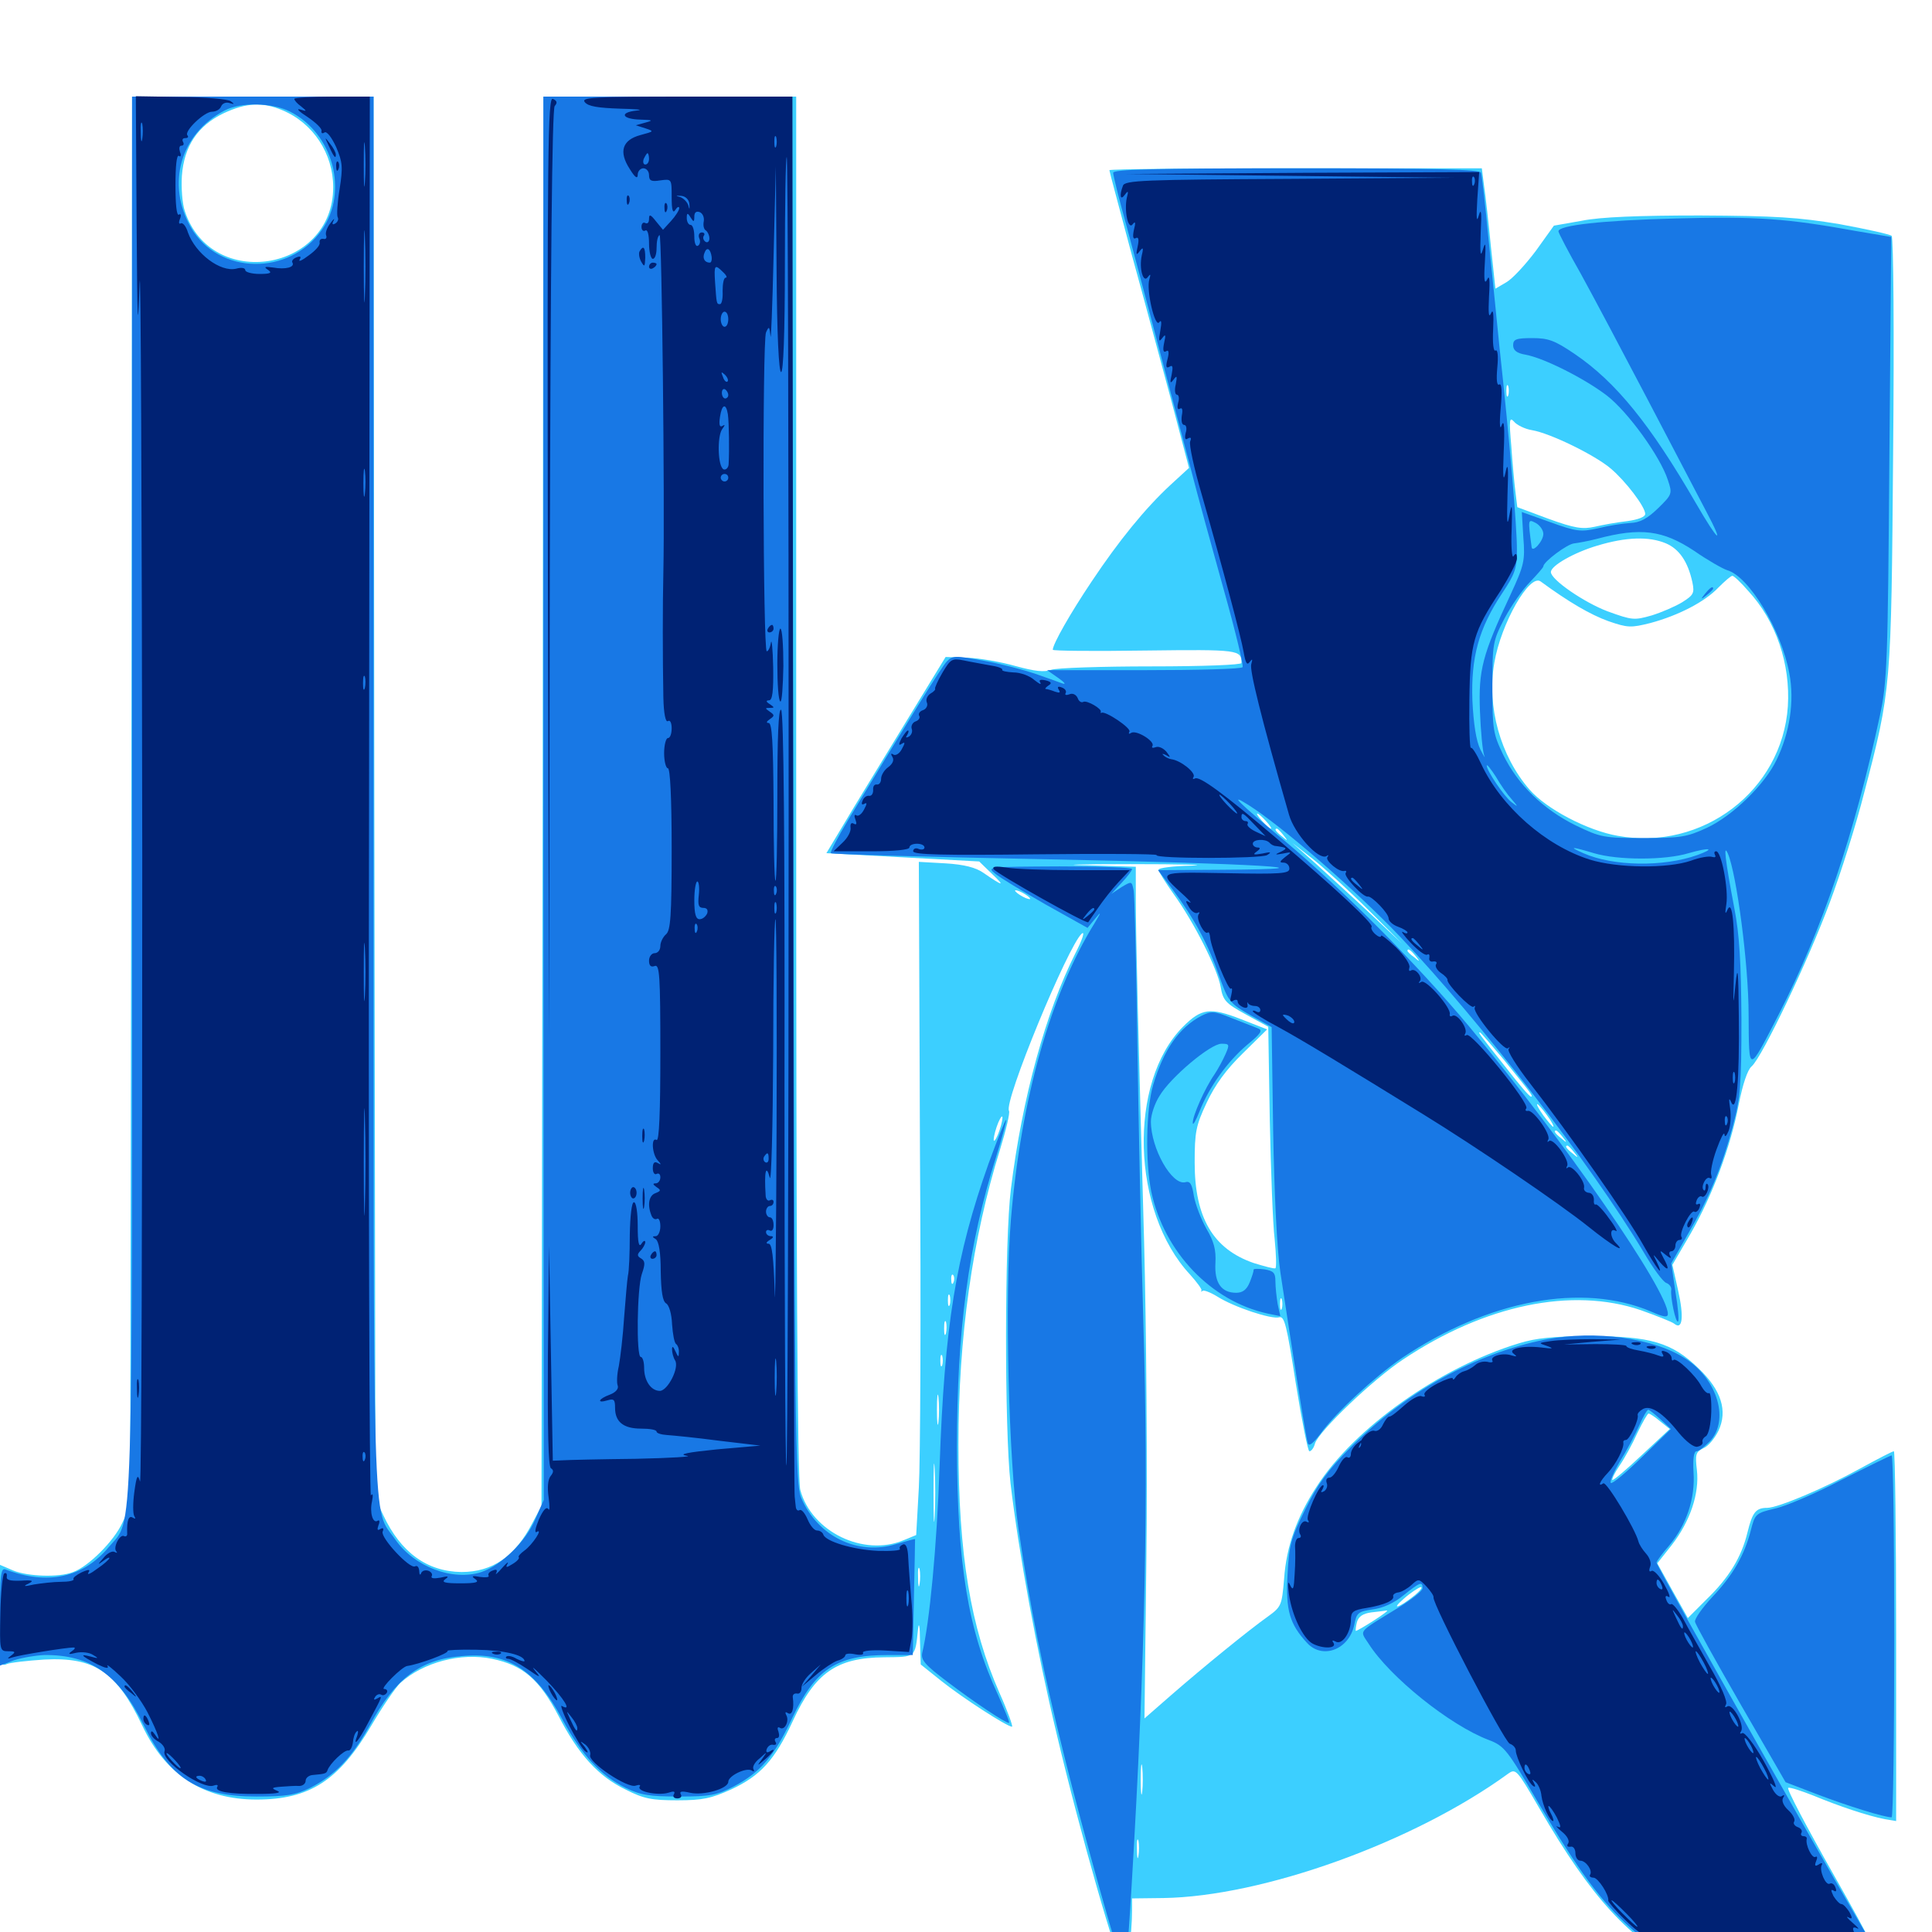 <svg xmlns="http://www.w3.org/2000/svg" viewBox="0 -1000 1000 1000">
	<path fill="#3ccfff" d="M67.969 -585.352L67.383 -220.508L63.281 -211.719C58.984 -202.344 45.898 -189.258 37.891 -186.328C30.664 -183.398 14.453 -183.984 6.836 -187.109L0 -190.039V-163.477C0 -139.062 0.195 -137.109 3.516 -138.672C5.273 -139.453 14.062 -140.43 22.852 -141.016C49.023 -142.383 60.352 -134.766 73.633 -106.836C85.742 -81.25 105.469 -68.555 132.812 -68.555C160.156 -68.555 175.391 -78.32 192.188 -106.836C198.047 -116.797 204.883 -126.758 207.227 -128.906C219.141 -139.648 238.477 -144.727 254.688 -141.406C270.703 -138.086 279.102 -130.859 289.062 -111.914C299.414 -91.797 309.766 -80.469 324.023 -73.633C333.203 -68.945 337.5 -68.164 350.586 -68.164C363.672 -68.164 368.164 -69.141 378.516 -73.828C393.555 -80.859 400.977 -88.867 410.352 -109.18C421.875 -134.18 433.008 -141.992 457.617 -142.188C474.219 -142.383 473.633 -141.797 475.195 -157.031C475.586 -160.742 476.172 -158.203 476.172 -151.172L476.562 -138.477L487.305 -129.883C498.047 -121.289 521.289 -106.25 523.828 -106.25C524.414 -106.25 521.68 -114.062 517.383 -123.633C502.344 -157.812 496.094 -195.312 496.094 -252.344C496.094 -308.008 503.32 -359.18 517.578 -404.883C520.703 -415.039 522.852 -424.023 522.266 -425C519.336 -429.492 552.93 -510.742 559.961 -516.797C561.719 -518.164 560.156 -513.477 556.641 -506.641C541.406 -476.367 529.102 -432.031 523.242 -384.57C519.922 -358.008 519.922 -259.961 523.047 -232.227C527.344 -195.898 536.719 -145.117 546.875 -102.734C558.789 -52.148 578.711 17.383 581.445 18.164C583.398 18.945 585.938 1.953 585.938 -11.328V-17.383L602.148 -17.578C653.711 -18.359 731.836 -46.484 780.469 -81.836C784.57 -84.766 784.961 -84.375 796.875 -63.867C823.828 -17.383 843.359 3.711 872.461 18.555C890.234 27.344 904.297 30.469 926.758 30.469C947.461 30.273 969.531 24.805 973.242 18.75C974.414 16.602 968.164 3.906 949.414 -29.102C935.352 -53.906 924.609 -74.219 925.586 -74.609C926.562 -75 932.422 -73.047 938.867 -70.508C951.562 -65.234 966.602 -60.156 975.586 -58.398L981.445 -57.422V-153.125C981.445 -205.664 980.859 -248.828 980.273 -248.828C979.492 -248.828 971.68 -244.727 962.695 -239.844C944.727 -229.883 920.312 -219.531 914.648 -219.531C908.789 -219.531 907.031 -217.188 904.492 -206.836C901.367 -193.945 894.922 -183.398 883.203 -172.07L873.633 -162.5L865.625 -176.758L857.812 -190.82L865.234 -200.195C874.805 -212.5 879.688 -226.953 878.32 -239.062C877.344 -247.266 877.734 -248.438 881.641 -250.391C884.18 -251.367 887.5 -255.469 889.453 -259.375C894.336 -269.727 891.016 -280.469 879.102 -291.797C865.43 -305.078 854.297 -308.398 823.242 -308.398C804.297 -308.398 794.922 -307.422 786.133 -304.688C745.117 -292.188 700.977 -260.938 681.445 -230.469C671.289 -214.844 665.82 -199.609 664.648 -182.812C663.477 -169.141 663.281 -168.359 656.25 -163.281C646.094 -156.055 622.852 -137.109 606.25 -122.656L592.383 -110.547L593.359 -192.773C593.945 -238.086 593.359 -312.109 592.188 -357.227C589.258 -461.328 587.891 -515.039 587.891 -535.352V-551.367L562.109 -552.148C547.852 -552.344 558.203 -552.734 584.961 -552.734C611.914 -552.734 626.172 -552.344 616.797 -551.953C607.227 -551.758 599.609 -550.781 599.609 -549.805C599.609 -549.023 603.125 -543.359 607.422 -537.305C618.164 -522.461 630.273 -498.242 631.836 -489.062C633.008 -482.227 634.375 -480.664 644.727 -475L656.445 -468.555L657.227 -420.703C657.812 -394.336 658.789 -366.406 659.766 -358.594C660.547 -350.781 660.742 -343.945 660.156 -343.555C659.57 -343.164 654.492 -344.531 648.828 -346.289C627.93 -353.516 618.359 -369.727 618.359 -398.242C618.359 -413.867 618.945 -417.383 624.609 -429.297C628.906 -438.477 634.57 -446.289 643.359 -454.883L655.859 -467.188L642.383 -472.461C626.367 -478.711 621.875 -478.125 612.305 -468.555C583.789 -439.844 585.547 -372.852 616.016 -340.234C619.531 -336.328 622.266 -332.617 621.875 -332.031C621.484 -331.445 621.68 -331.25 622.461 -331.836C623.047 -332.422 626.562 -331.055 630.078 -328.906C638.672 -323.438 658.203 -316.992 662.109 -318.164C664.844 -318.945 666.016 -314.062 670.703 -283.984C673.828 -264.648 676.953 -248.828 677.734 -248.828C678.711 -248.828 680.078 -250.586 680.664 -252.93C682.812 -259.375 710.547 -285.938 726.172 -296.289C768.555 -324.609 813.672 -333.984 849.219 -321.875C857.422 -318.945 865.43 -315.82 866.602 -314.844C870.898 -311.328 871.68 -318.359 868.555 -332.227L865.625 -345.312L875.195 -361.719C886.523 -381.641 895.703 -406.25 900 -428.516C901.953 -438.477 904.492 -446.289 906.641 -448.047C912.109 -452.734 936.133 -503.32 947.07 -532.812C952.734 -547.852 960.742 -573.242 964.844 -589.453C978.906 -643.164 978.906 -643.945 979.883 -766.016C980.469 -827.734 980.078 -876.953 979.102 -877.93C978.32 -878.711 966.016 -881.445 952.148 -883.984C930.859 -887.5 919.336 -888.281 879.883 -888.477C848.438 -888.477 828.32 -887.695 818.75 -885.742L804.297 -883.203L794.922 -870.117C789.648 -863.086 782.812 -855.664 779.688 -853.906L774.023 -850.586L771.68 -872.461C770.508 -884.57 768.945 -898.438 768.164 -903.711L766.992 -912.891H670.703C617.578 -912.891 574.219 -912.5 574.219 -911.914C574.219 -911.328 579.492 -891.797 585.742 -868.359C592.188 -845.117 601.367 -810.742 606.445 -791.992L615.43 -757.812L605.859 -749.023C592.773 -736.914 579.102 -720.117 565.039 -699.023C553.906 -682.422 544.922 -666.602 544.922 -663.672C544.922 -663.086 566.406 -662.891 592.773 -663.281C641.406 -663.867 642.578 -663.672 642.578 -656.836C642.578 -655.859 622.852 -655.078 595.898 -655.078C570.117 -655.078 546.875 -654.297 544.141 -653.32C540.625 -651.953 535.547 -652.539 525.586 -655.273C517.969 -657.422 506.836 -659.375 500.586 -659.57L489.453 -659.961L467.383 -623.828C455.273 -603.906 441.211 -581.055 436.523 -573.047L427.734 -558.398L467.188 -556.25L506.836 -554.102L513.672 -547.461C520.508 -541.016 519.141 -541.211 508.984 -548.242C505.078 -550.977 499.023 -552.539 489.453 -553.125L475.586 -553.906L476.172 -404.102C476.758 -321.68 476.367 -243.164 475.586 -229.883L474.219 -205.469L467.578 -202.734C446.875 -194.141 420.117 -207.227 414.258 -228.711C412.695 -233.789 412.109 -350 412.109 -593.164V-950H346.68H281.25L280.859 -585.352L280.273 -220.508L275.586 -211.719C266.602 -194.336 254.883 -186.328 238.867 -186.328C221.094 -186.523 207.422 -196.484 198.438 -215.625L194.336 -224.414L193.75 -587.305L193.359 -950H130.859H68.359ZM146.094 -942.969C162.109 -936.328 172.461 -920.508 172.461 -903.125C172.461 -859.375 109.375 -849.219 95.703 -890.625C94.336 -894.531 93.75 -902.734 94.141 -908.984C95.312 -924.414 102.344 -934.961 115.82 -941.406C127.539 -946.875 135.938 -947.266 146.094 -942.969ZM780.664 -795.312C780.078 -793.945 779.688 -794.922 779.688 -797.656C779.688 -800.391 780.078 -801.367 780.664 -800.195C781.055 -798.828 781.055 -796.484 780.664 -795.312ZM792.969 -777.344C802.344 -775.781 825.586 -764.453 833.789 -757.422C841.406 -750.977 851.562 -737.695 851.562 -733.984C851.562 -732.422 847.852 -731.055 842.383 -730.273C837.109 -729.688 829.492 -728.32 825.391 -727.344C819.141 -725.977 815.039 -726.562 801.562 -731.445L785.352 -737.5L784.375 -745.508C783.789 -750 782.812 -760.742 782.227 -769.336C781.055 -782.617 781.25 -784.375 783.594 -781.836C784.961 -780.078 789.258 -777.93 792.969 -777.344ZM862.305 -718.75C869.141 -715.82 873.633 -709.375 875.977 -698.633C877.148 -692.969 876.562 -691.992 870.703 -688.281C867.188 -686.133 859.961 -683.008 854.883 -681.445C845.898 -678.906 844.922 -678.906 832.031 -683.594C819.727 -688.281 802.734 -700 802.734 -703.906C802.734 -707.227 814.844 -714.062 826.758 -717.578C841.602 -722.07 853.516 -722.461 862.305 -718.75ZM904.883 -694.141C919.336 -678.516 926.758 -656.25 925.391 -634.375C922.461 -590.82 881.25 -559.375 837.305 -567.383C821.68 -570.117 800.391 -581.25 791.602 -591.406C776.562 -608.789 769.531 -634.18 773.438 -656.836C776.953 -677.539 791.797 -703.32 797.461 -699.023C812.109 -688.281 823.242 -681.836 832.422 -678.516C842.578 -675 844.141 -675 854.297 -677.539C868.75 -681.445 882.422 -688.477 889.453 -695.898C892.773 -699.219 895.898 -701.953 896.68 -701.953C897.461 -701.953 901.172 -698.438 904.883 -694.141ZM655.273 -575C657.227 -572.852 658.398 -571.094 657.812 -571.094C657.227 -571.094 655.273 -572.852 653.32 -575C651.367 -577.148 650.195 -578.906 650.781 -578.906C651.367 -578.906 653.32 -577.148 655.273 -575ZM664.258 -567.773C666.797 -564.648 666.602 -564.453 663.672 -566.992C660.352 -569.531 659.375 -571.094 660.938 -571.094C661.328 -571.094 662.891 -569.531 664.258 -567.773ZM708.203 -529.102L725.781 -511.523L709.18 -527.148C700 -535.742 687.109 -547.461 680.664 -553.32L668.945 -563.672L679.688 -555.273C685.547 -550.586 698.438 -538.867 708.203 -529.102ZM656.836 -550.195C660.156 -550.586 657.422 -550.977 650.391 -550.977C643.359 -550.977 640.625 -550.586 644.141 -550.195C647.461 -549.805 653.32 -549.805 656.836 -550.195ZM533.203 -534.766C533.203 -534.375 531.445 -534.766 529.297 -535.938C527.148 -537.109 525.391 -538.477 525.391 -539.062C525.391 -539.453 527.148 -539.062 529.297 -537.891C531.445 -536.719 533.203 -535.352 533.203 -534.766ZM546.875 -526.953C546.875 -527.539 545.117 -528.906 542.969 -530.078C540.82 -531.25 539.062 -531.641 539.062 -531.25C539.062 -530.664 540.82 -529.297 542.969 -528.125C545.117 -526.953 546.875 -526.562 546.875 -526.953ZM732.617 -505.273C735.156 -502.148 734.961 -501.953 732.031 -504.492C730.078 -505.859 728.516 -507.422 728.516 -507.812C728.516 -509.375 730.078 -508.398 732.617 -505.273ZM778.32 -451.562C793.164 -433.203 793.75 -432.422 792.383 -432.422C791.602 -432.422 786.133 -438.867 780.078 -446.68C764.844 -465.82 765.039 -465.625 766.016 -465.625C766.406 -465.625 771.875 -459.18 778.32 -451.562ZM800.781 -422.656C803.125 -419.531 804.492 -416.797 803.906 -416.797C803.516 -416.797 801.172 -419.531 798.828 -422.656C796.484 -425.977 795.117 -428.516 795.703 -428.516C796.094 -428.516 798.438 -425.977 800.781 -422.656ZM517.383 -415.039C516.211 -411.523 514.844 -409.18 514.453 -409.57C514.062 -409.961 514.648 -413.086 515.82 -416.602C516.992 -420.117 518.359 -422.461 518.75 -422.07C519.141 -421.68 518.555 -418.555 517.383 -415.039ZM808.789 -411.523C811.328 -408.398 811.133 -408.203 808.203 -410.742C804.883 -413.281 803.906 -414.844 805.469 -414.844C805.859 -414.844 807.422 -413.281 808.789 -411.523ZM814.648 -403.711C817.188 -400.586 816.992 -400.391 814.062 -402.93C810.742 -405.469 809.766 -407.031 811.328 -407.031C811.719 -407.031 813.281 -405.469 814.648 -403.711ZM493.555 -336.328C492.969 -334.766 492.383 -335.352 492.383 -337.5C492.188 -339.648 492.773 -340.82 493.359 -340.039C493.945 -339.453 494.141 -337.695 493.555 -336.328ZM491.602 -324.609C491.016 -323.242 490.625 -324.219 490.625 -326.953C490.625 -329.688 491.016 -330.664 491.602 -329.492C491.992 -328.125 491.992 -325.781 491.602 -324.609ZM663.477 -322.656C662.891 -321.289 662.5 -322.266 662.5 -325C662.5 -327.734 662.891 -328.711 663.477 -327.539C663.867 -326.172 663.867 -323.828 663.477 -322.656ZM489.648 -309.961C489.062 -308.008 488.672 -309.18 488.672 -312.305C488.672 -315.625 489.062 -316.992 489.648 -315.82C490.039 -314.453 490.039 -311.719 489.648 -309.961ZM487.695 -293.359C487.109 -291.992 486.719 -292.969 486.719 -295.703C486.719 -298.438 487.109 -299.414 487.695 -298.242C488.086 -296.875 488.086 -294.531 487.695 -293.359ZM485.742 -264.062C485.352 -260.547 484.961 -263.281 484.961 -270.312C484.961 -277.344 485.352 -280.078 485.742 -276.758C486.133 -273.242 486.133 -267.383 485.742 -264.062ZM859.375 -264.258L864.258 -260.352L849.805 -246.875C841.797 -239.258 834.961 -233.594 834.57 -233.984C834.18 -234.375 835.742 -237.695 838.281 -241.406C840.82 -245.117 844.922 -252.539 847.461 -258.203C850.195 -263.867 852.734 -268.359 853.32 -268.359C853.906 -268.359 856.641 -266.602 859.375 -264.258ZM483.789 -215.234C483.398 -208.398 483.203 -213.867 483.203 -227.344C483.203 -240.82 483.398 -246.289 483.789 -239.648C484.18 -232.812 484.18 -221.875 483.789 -215.234ZM475.977 -180.078C475.586 -177.539 475.195 -179.102 475.195 -183.398C475 -187.695 475.391 -189.648 475.977 -187.891C476.367 -185.938 476.367 -182.422 475.977 -180.078ZM732.422 -174.414C724.219 -167.773 719.336 -166.211 726.562 -172.461C730.273 -175.781 734.375 -178.32 735.352 -178.516C736.523 -178.516 735.156 -176.758 732.422 -174.414ZM710.938 -161.133C706.055 -158.008 701.953 -155.664 701.758 -155.859C701.562 -156.055 701.758 -158.203 702.344 -160.352C703.125 -163.281 705.469 -164.844 709.766 -165.43C713.086 -165.82 716.797 -166.211 717.773 -166.406C718.945 -166.602 715.82 -164.258 710.938 -161.133ZM591.211 -72.656C590.82 -69.141 590.43 -71.875 590.43 -78.906C590.43 -85.938 590.82 -88.672 591.211 -85.352C591.602 -81.836 591.602 -75.977 591.211 -72.656ZM589.258 -39.453C588.867 -36.914 588.477 -38.477 588.477 -42.773C588.281 -47.07 588.672 -49.023 589.258 -47.266C589.648 -45.312 589.648 -41.797 589.258 -39.453Z"/>
	<path fill="#1878e5" d="M68.359 -588.086C68.359 -190.234 69.141 -214.648 56.445 -199.414C43.164 -183.398 24.609 -179.297 2.734 -187.695C0.391 -188.477 0 -184.57 0 -163.281V-137.891L7.227 -140.625C11.328 -141.992 18.359 -143.164 23.047 -143.359C46.875 -143.555 61.523 -133.203 74.414 -107.031C88.086 -79.297 102.539 -70.117 132.812 -70.117C148.242 -70.117 152.93 -70.898 160.547 -74.609C173.242 -81.055 182.031 -90.039 191.406 -107.031C204.688 -131.25 217.383 -141.016 238.672 -142.773C262.5 -145.117 277.148 -135.938 291.016 -110.156C300.977 -91.797 310.742 -81.055 323.828 -74.609C331.445 -70.898 336.133 -70.117 351.562 -70.117C367.773 -70.117 371.289 -70.898 379.883 -75.391C393.555 -82.617 400.781 -91.016 409.961 -110.547C422.07 -136.133 433.008 -143.359 459.57 -143.359H472.461L473.047 -173.242C473.438 -189.453 473.633 -203.125 473.633 -203.32C473.438 -203.516 469.141 -202.344 463.867 -200.781C443.945 -194.727 423.438 -204.688 414.844 -224.414C411.523 -231.641 411.328 -255.469 410.547 -591.211L409.766 -950H345.508H281.25V-586.719L281.445 -223.633L277.148 -213.867C272.266 -202.148 259.57 -189.844 249.219 -186.328C234.375 -181.445 214.258 -189.062 204.492 -203.32C192.578 -220.508 193.359 -193.75 193.359 -588.867V-950H130.859H68.359ZM150.195 -942.188C172.461 -930.859 180.469 -900.781 166.602 -881.055C149.805 -857.031 113.086 -857.617 98.828 -882.227C85.938 -904.688 93.359 -930.859 116.211 -942.773C124.609 -947.266 141.016 -946.875 150.195 -942.188ZM576.172 -910.547C576.172 -909.18 579.297 -896.68 583.203 -882.617C589.844 -858.008 601.562 -813.281 616.016 -758.594C619.727 -744.141 627.734 -715.039 633.594 -694.141C639.453 -673.242 643.75 -655.469 643.164 -654.688C642.773 -653.711 619.727 -653.125 592.188 -653.125H541.992L547.852 -649.023C551.172 -646.68 551.953 -645.508 549.805 -646.289C547.656 -647.07 541.211 -649.414 535.547 -651.367C529.688 -653.32 517.969 -656.445 509.18 -658.008C494.336 -660.742 493.164 -660.742 490.039 -657.617C487.109 -654.492 470.312 -627.344 438.867 -575.391C433.594 -566.602 429.492 -558.789 430.078 -558.398C430.469 -557.812 480.078 -556.445 540.234 -555.273C648.828 -553.125 698.242 -550.195 632.227 -549.805L599.414 -549.609L607.031 -539.453C618.359 -524.219 625.195 -511.523 630.859 -495.312C635.742 -481.641 636.523 -480.664 647.07 -474.609L658.203 -468.359L658.984 -414.844C659.57 -381.641 660.938 -353.711 662.695 -341.602C669.336 -297.852 675.977 -255.469 676.953 -252.93C677.539 -251.172 679.688 -252.93 683.398 -257.812C691.211 -268.75 711.914 -287.695 725.586 -297.07C770.312 -327.148 819.141 -336.328 854.688 -321.094C861.328 -318.164 863.281 -317.969 863.281 -319.922C863.281 -332.031 809.961 -409.18 760.547 -468.555C733.789 -500.586 695.508 -539.258 664.648 -565.039C640.82 -584.766 635.547 -590.039 646.094 -583.398C663.477 -572.461 702.148 -538.867 724.609 -515.234C766.992 -470.508 823.438 -397.461 850.586 -352.148C855.469 -343.75 860.742 -336.523 862.5 -335.938C864.062 -335.352 865.234 -333.789 865.039 -332.422C864.453 -328.906 867.383 -314.844 868.555 -316.016C869.141 -316.406 868.555 -323.438 867.188 -331.445L865.039 -346.094L873.828 -361.523C884.57 -379.883 891.016 -395.312 896.875 -416.992C900.781 -431.641 901.367 -437.695 901.367 -472.461C901.172 -501.562 900.391 -516.211 897.656 -530.078C892.773 -555.859 891.992 -563.477 894.336 -558.203C898.828 -547.852 905.078 -500.977 905.078 -474.805C905.273 -443.945 904.688 -443.945 920.898 -475.391C943.164 -518.945 959.961 -568.555 973.047 -629.688C976.758 -646.875 977.148 -656.445 977.93 -762.695L978.906 -877.344L961.523 -880.273C925 -886.914 909.57 -888.086 867.188 -886.914C829.492 -885.938 806.641 -883.398 806.641 -880.273C806.641 -879.492 811.719 -869.727 818.164 -858.398C824.414 -847.07 839.844 -817.969 852.539 -793.75C865.234 -769.531 878.906 -743.359 883.008 -735.547C892.969 -716.797 889.453 -719.336 877.734 -739.648C854.102 -780.469 836.328 -802.344 815.039 -816.797C804.688 -823.828 801.367 -825 793.164 -825C784.766 -825 783.203 -824.414 783.203 -821.289C783.203 -818.75 784.961 -817.188 789.648 -816.406C799.219 -814.648 820.117 -804.102 831.641 -795.312C842.578 -786.914 859.375 -763.672 863.281 -751.562C865.625 -744.531 865.625 -744.141 858.203 -736.914C852.539 -731.445 848.828 -729.492 843.75 -729.297C840.039 -729.102 832.617 -727.93 827.148 -726.562C818.164 -724.609 816.016 -724.805 802.539 -729.688L787.695 -734.961L788.477 -721.875C789.453 -709.766 788.867 -707.422 781.836 -692.188C767.188 -660.938 765.234 -653.125 766.016 -632.031C766.406 -621.68 767.383 -611.328 768.164 -609.18C768.945 -607.031 768.164 -608.398 766.211 -612.109C764.062 -616.602 762.695 -625.195 762.109 -637.5C761.328 -659.766 765.43 -674.805 777.539 -692.969C784.18 -702.93 785.156 -705.664 785.156 -715.82C785.156 -727.539 781.445 -771.484 776.172 -819.922C774.609 -835.156 772.07 -861.133 770.312 -877.734C768.75 -894.336 766.992 -909.18 766.602 -910.547C766.016 -912.305 745.117 -912.891 670.898 -912.891C596.484 -912.891 576.172 -912.305 576.172 -910.547ZM798.828 -723.633C798.828 -719.922 793.164 -713.672 792.773 -716.797C790.82 -731.445 790.82 -731.445 794.922 -729.297C797.07 -728.125 798.828 -725.586 798.828 -723.633ZM876.953 -714.844C883.984 -709.961 891.602 -705.664 893.945 -704.883C905.273 -701.758 922.07 -673.828 926.172 -651.367C928.906 -637.109 926.367 -620.703 919.531 -606.641C913.477 -593.945 896.875 -577.734 883.398 -571.484C873.242 -566.797 869.922 -566.211 850.586 -566.211C830.078 -566.211 828.32 -566.602 815.43 -572.852C798.828 -581.055 785.742 -593.75 778.125 -609.18C772.852 -620.117 772.461 -622.266 772.461 -644.336C772.461 -666.992 772.656 -668.164 778.711 -679.883C782.227 -686.523 788.281 -695.117 791.992 -698.828C795.703 -702.734 798.828 -706.25 798.828 -706.836C798.828 -709.18 811.328 -718.555 814.844 -718.75C816.602 -718.945 822.07 -719.922 826.562 -721.094C849.219 -727.148 860.742 -725.586 876.953 -714.844ZM782.422 -586.328C785.938 -582.227 785.938 -582.031 782.422 -584.766C778.516 -587.695 769.531 -601.172 769.531 -603.711C769.531 -604.688 771.68 -601.953 774.219 -598.047C776.562 -593.945 780.273 -588.672 782.422 -586.328ZM825 -558.398C837.305 -554.688 861.914 -554.688 874.023 -558.398C884.961 -561.523 888.281 -560.938 878.516 -557.422C860.938 -551.172 834.961 -551.562 819.531 -558.398C811.523 -561.914 813.281 -561.914 825 -558.398ZM882.617 -692.773C880.078 -689.648 880.273 -689.453 883.398 -691.992C885.156 -693.359 886.719 -694.922 886.719 -695.312C886.719 -696.875 885.156 -695.898 882.617 -692.773ZM515.039 -547.852C517.578 -545.703 529.297 -538.672 541.211 -531.836L562.891 -519.727L566.797 -524.414C570.117 -528.516 570.117 -528.125 566.602 -522.266C543.555 -484.961 528.516 -431.25 523.242 -368.75C519.922 -328.711 522.07 -243.555 527.148 -208.789C533.203 -167.773 540.039 -134.375 550.781 -91.406C560.742 -51.172 579.297 14.648 580.859 16.406C582.812 18.359 583.594 11.719 585.742 -24.219C592.773 -141.992 594.531 -225.977 591.797 -315.234C590.625 -355.469 589.258 -421.484 588.672 -461.719C588.086 -501.953 587.305 -537.109 586.719 -539.453C585.742 -543.945 585.742 -543.945 580.469 -540.82L575.195 -537.305L580.664 -543.164C583.594 -546.289 585.938 -549.414 585.938 -550.195C585.938 -550.977 568.945 -551.562 548.438 -551.562C511.328 -551.367 510.742 -551.367 515.039 -547.852ZM621.875 -474.219C610.352 -468.164 602.344 -456.836 596.875 -438.477C593.164 -425.977 592.773 -398.438 595.898 -383.203C602.539 -351.953 626.758 -326.562 656.055 -320.117L662.695 -318.75L661.328 -325C660.742 -328.516 660.156 -333.789 660.156 -336.719C660.156 -341.211 659.18 -342.188 654.492 -342.969C651.172 -343.359 648.828 -343.359 648.828 -342.773C649.023 -342.188 648.047 -339.258 646.875 -336.328C645.312 -332.422 643.164 -330.859 639.844 -330.859C632.227 -330.859 628.516 -335.938 629.102 -346.289C629.492 -353.125 628.32 -357.422 624.414 -364.062C621.68 -368.945 618.75 -376.562 617.969 -380.859C616.992 -387.109 616.016 -388.867 613.477 -388.086C606.641 -386.328 595.703 -405.469 595.703 -419.531C595.703 -422.852 597.656 -428.906 600.195 -432.812C605.859 -442.383 626.562 -459.766 632.227 -459.766C636.328 -459.766 636.523 -459.375 634.375 -454.492C633.008 -451.367 630.469 -446.68 628.516 -443.75C623.633 -436.719 617.188 -422.266 617.383 -418.75C617.383 -417.188 618.945 -419.922 620.898 -424.805C625.781 -437.305 635.352 -450.586 645.508 -459.18C652.93 -465.234 653.711 -466.797 650.977 -467.773C649.023 -468.555 642.969 -470.898 637.5 -473.047C628.32 -476.758 626.953 -476.758 621.875 -474.219ZM511.719 -397.852C494.727 -350 488.867 -313.867 486.328 -241.016C484.961 -199.805 481.055 -159.375 477.344 -144.531C476.562 -140.82 478.711 -138.281 490.625 -129.297C504.297 -118.945 520.312 -108.203 522.266 -108.203C522.852 -108.203 520.117 -114.648 516.602 -122.656C500.977 -156.25 495.508 -190.039 495.312 -250.781C495.312 -311.523 501.172 -355.469 515.625 -401.367C518.75 -411.328 521.094 -419.922 520.703 -420.312C520.312 -420.508 516.406 -410.547 511.719 -397.852ZM799.805 -306.641C764.062 -299.609 727.148 -279.297 699.023 -250.781C687.5 -239.258 682.031 -231.836 675.586 -218.75C667.969 -203.32 667.188 -200 666.406 -184.57C665.43 -166.406 667.578 -159.375 676.367 -149.805C684.375 -140.82 698.242 -146.094 700.977 -158.984C702.148 -165.234 702.93 -165.82 710.547 -166.992C715.625 -167.578 721.68 -170.312 726.367 -174.219C734.961 -181.055 736.328 -181.641 736.328 -177.93C736.328 -176.562 730.664 -172.07 723.633 -167.773C702.344 -154.688 703.711 -156.445 708.398 -149.219C719.336 -132.031 750.391 -107.031 770.508 -99.414C778.711 -96.289 780.078 -94.531 796.484 -66.406C817.578 -30.859 828.516 -16.016 844.336 -1.758C860.156 12.5 885.547 25.391 904.492 28.516C927.93 32.422 959.766 28.125 971.68 19.531C975.391 16.797 975.391 16.406 972.07 11.328C960.547 -6.836 857.422 -189.062 857.422 -191.211C857.422 -191.992 860.547 -196.094 864.258 -200.391C872.852 -210.742 877.539 -224.414 876.562 -238.086C876.172 -244.922 876.758 -248.828 878.125 -248.828C879.297 -248.828 882.227 -251.172 884.961 -253.906C895.117 -264.648 889.258 -285.547 872.852 -296.484C856.445 -307.422 825.781 -311.719 799.805 -306.641ZM859.57 -265.234L864.844 -260.352L850 -245.898C841.797 -237.891 834.57 -231.836 833.789 -232.422C833.008 -232.812 835.156 -237.891 838.477 -243.555C841.992 -249.219 846.484 -257.617 848.438 -262.109C850.391 -266.602 852.539 -270.312 853.125 -270.312C853.711 -270.312 856.641 -267.969 859.57 -265.234ZM953.125 -233.984C939.648 -226.953 924.219 -220.312 918.555 -219.141C908.789 -216.797 908.398 -216.406 906.25 -208.008C902.93 -195.117 897.07 -184.766 886.328 -173.438C881.055 -167.773 876.953 -161.914 877.344 -160.547C877.539 -159.18 888.281 -139.844 900.977 -117.773L924.219 -77.539L941.016 -71.094C956.445 -65.234 975.195 -59.375 979.102 -59.375C979.883 -59.375 980.469 -101.562 980.469 -153.125C980.469 -204.688 979.883 -246.68 979.102 -246.68C978.125 -246.484 966.602 -240.82 953.125 -233.984Z"/>
	<path fill="#002274" d="M70.703 -885.156C71.094 -831.055 71.289 -825.781 72.266 -853.32C72.852 -871.68 73.438 -738.477 73.633 -557.422C73.633 -376.367 73.242 -230.469 72.461 -233.203C71.289 -237.305 70.703 -236.328 69.531 -227.734C68.75 -222.07 68.75 -216.406 69.531 -215.234C70.312 -213.867 70.117 -213.672 68.75 -214.453C66.602 -215.82 65.625 -213.086 65.82 -206.445C66.016 -205.078 65.234 -204.492 64.258 -204.883C62.109 -206.25 58.398 -199.023 60.156 -197.07C60.938 -196.094 60.547 -196.094 59.375 -196.68C58.203 -197.461 55.469 -196.094 53.516 -193.555C50.391 -190.039 50.391 -189.844 53.32 -191.992C55.078 -193.359 56.641 -194.141 56.641 -193.555C56.641 -192.969 53.906 -190.43 50.391 -188.086C47.07 -185.547 44.922 -184.57 45.703 -185.938C46.875 -187.695 46.094 -187.891 42.188 -186.133C39.453 -184.766 37.5 -183.203 38.086 -182.617C38.477 -181.836 35.547 -181.25 31.641 -181.25C27.734 -181.25 21.289 -180.469 17.578 -179.883C12.5 -178.711 11.719 -178.906 14.648 -180.273C17.773 -181.836 16.992 -182.227 10.742 -181.836C5.078 -181.641 3.125 -182.227 3.516 -183.984C3.711 -185.547 3.125 -186.133 2.148 -185.547C1.367 -184.961 0.391 -175.586 0.195 -164.844C-0.195 -145.703 -0.195 -145.312 4.297 -145.312C8.008 -145.312 8.203 -144.922 5.859 -143.164C3.516 -141.406 3.516 -141.211 6.641 -142.188C10.156 -143.359 34.18 -147.266 38.086 -147.266C39.258 -147.266 38.672 -146.289 37.109 -145.312C34.961 -143.75 35.547 -143.555 39.453 -144.531C42.383 -145.117 46.289 -144.727 48.242 -143.359C51.172 -141.602 51.172 -141.406 46.875 -142.578C40.82 -144.141 41.992 -142.969 50.586 -138.477C54.688 -136.523 56.445 -136.133 55.664 -137.695C54.688 -139.062 57.812 -136.719 62.305 -132.422C66.797 -128.32 73.242 -119.727 76.367 -113.672C81.836 -102.93 83.984 -96.289 80.078 -102.344C78.906 -104.102 78.125 -104.297 78.125 -102.93C78.125 -101.562 79.883 -99.609 82.227 -98.438C84.375 -97.07 85.742 -94.922 85.156 -93.555C83.398 -88.477 104.883 -73.633 110.547 -75.781C112.109 -76.367 113.086 -76.172 112.5 -75.195C110.742 -72.656 118.75 -71.289 133.789 -71.484C142.773 -71.484 146.094 -72.07 143.555 -73.047C140.234 -74.414 140.43 -74.805 145.508 -75.195C148.828 -75.391 152.93 -75.781 154.883 -75.586C156.641 -75.586 158.203 -76.758 158.203 -78.32C158.203 -79.688 159.766 -81.055 161.719 -81.25C168.359 -81.836 168.945 -82.031 169.531 -83.789C170.703 -87.109 178.125 -94.336 180.273 -93.945C181.25 -93.75 182.227 -95.508 182.617 -97.852C182.812 -100.391 183.594 -102.93 184.57 -103.711C185.352 -104.688 185.547 -103.711 184.961 -101.758C182.422 -95.117 185.547 -98.633 190.82 -108.789C198.047 -122.266 198.242 -122.656 195.312 -120.898C193.555 -119.922 193.164 -120.117 194.141 -121.68C194.922 -122.852 196.289 -123.438 197.266 -122.852C198.242 -122.266 199.414 -122.656 200.195 -123.828C200.781 -124.805 200.195 -125.781 198.828 -125.781C196.484 -125.781 208.008 -137.305 210.742 -137.695C216.602 -138.477 232.617 -144.336 231.641 -145.508C231.055 -145.898 237.891 -146.289 246.68 -146.094C260.742 -145.898 271.484 -143.359 271.484 -140.234C271.484 -139.844 269.727 -140.234 267.383 -141.406C265.234 -142.773 262.891 -143.164 262.109 -142.578C261.523 -141.992 261.914 -141.406 263.086 -141.406C264.258 -141.406 268.555 -139.062 272.656 -136.328C280.078 -131.25 280.273 -131.25 276.562 -135.742C274.609 -138.281 277.344 -135.742 283.008 -130.078C291.992 -120.703 296.289 -113.867 290.82 -116.992C289.844 -117.773 291.406 -113.086 294.727 -106.641C298.047 -100.195 301.758 -94.141 303.125 -93.359C304.688 -92.383 304.492 -93.164 302.734 -95.703C300 -99.023 300 -99.219 303.125 -96.875C304.883 -95.312 305.859 -92.969 305.469 -91.602C304.102 -88.086 325 -74.023 329.102 -75.781C330.859 -76.367 331.836 -76.172 331.055 -75.195C329.688 -72.656 340.625 -70.508 345.898 -72.07C348.828 -73.047 349.609 -72.852 348.828 -71.289C348.047 -70.117 348.828 -69.141 350.586 -69.141C352.344 -69.141 353.125 -70.117 352.344 -71.289C351.562 -72.852 352.93 -73.047 357.227 -72.07C364.258 -70.508 376.953 -74.219 376.953 -77.734C376.953 -80.859 386.328 -85.352 389.062 -83.594C390.234 -82.812 390.625 -83.203 390.039 -84.18C389.258 -85.352 390.625 -87.891 393.164 -89.844C397.266 -93.555 397.266 -93.555 394.531 -89.648C391.602 -85.742 391.797 -85.742 396.094 -89.453C400.586 -93.359 401.953 -95.703 398.242 -93.359C396.875 -92.578 396.289 -93.164 396.875 -94.727C397.461 -96.289 399.023 -97.266 400.195 -96.875C401.562 -96.68 402.148 -97.266 401.367 -98.438C400.781 -99.414 400.977 -100.391 402.148 -100.391C403.32 -100.391 403.516 -101.758 402.93 -103.711C402.148 -105.664 402.539 -106.445 403.711 -105.664C406.25 -104.102 408.789 -109.57 406.836 -112.5C406.25 -113.867 406.641 -114.062 407.812 -113.281C409.961 -111.914 411.133 -115.43 410.352 -121.484C410.156 -122.852 411.133 -123.633 412.5 -123.438C413.867 -123.047 414.844 -124.414 414.844 -126.172C414.648 -127.93 416.797 -131.445 419.727 -133.984L424.805 -138.477L419.922 -132.617L415.039 -126.953L422.266 -133.008C426.172 -136.328 431.25 -139.648 433.398 -140.43C435.742 -141.016 437.5 -142.383 437.5 -143.164C437.5 -144.141 439.844 -144.336 442.578 -143.75C445.508 -143.164 447.266 -143.555 446.68 -144.531C446.094 -145.508 451.172 -146.094 458.008 -145.703L470.508 -144.922L471.875 -151.953C472.461 -155.859 472.461 -165.039 471.68 -172.266C471.094 -179.492 470.312 -189.062 470.117 -193.359C469.922 -198.828 468.945 -201.172 467.383 -200.586C466.016 -200 465.234 -199.023 465.82 -198.242C466.211 -197.461 461.133 -197.07 454.492 -197.266C441.602 -197.852 427.344 -202.148 426.172 -205.664C425.781 -206.836 424.414 -207.812 422.852 -207.812C421.484 -207.812 419.336 -210.352 417.969 -213.672C416.602 -216.797 414.844 -218.945 413.867 -218.359C412.891 -217.773 412.109 -218.555 411.914 -219.922C411.719 -221.289 411.523 -223.828 411.328 -225.391C410.938 -226.953 410.742 -390.625 410.547 -589.258L410.156 -950H355.273C306.641 -950 300.586 -949.609 302.734 -947.07C304.492 -944.922 309.57 -944.141 321.094 -943.75C329.688 -943.555 333.594 -943.164 329.492 -942.773C320.312 -941.797 321.875 -938.281 331.641 -938.086C337.891 -937.891 338.281 -937.695 333.984 -936.523L329.102 -935.156L333.984 -933.594C338.672 -932.031 338.672 -932.031 331.445 -930.078C322.07 -927.539 320.117 -921.484 325.977 -912.5C328.711 -908.008 330.078 -907.227 330.078 -909.57C330.078 -911.328 331.445 -912.891 333.008 -912.891C334.57 -912.891 335.938 -911.328 335.938 -909.375C335.938 -906.445 337.109 -905.859 341.797 -906.641C347.656 -907.422 347.656 -907.422 347.656 -898.047C347.656 -891.211 348.242 -889.258 349.609 -891.406C350.586 -892.969 351.562 -893.359 351.562 -892.188C351.562 -891.211 349.609 -888.086 347.266 -885.547L343.164 -881.055L339.453 -885.547C336.719 -889.062 335.938 -889.258 335.938 -886.719C335.938 -884.766 335.156 -883.984 333.984 -884.57C333.008 -885.156 332.031 -884.375 332.031 -882.617C332.031 -880.859 333.008 -880.078 333.984 -880.664C335.156 -881.445 335.938 -878.711 335.938 -874.023C335.938 -869.531 336.914 -866.016 337.891 -866.016C339.062 -866.016 339.844 -868.555 339.844 -871.68C339.844 -875 340.43 -877.93 341.406 -878.32C342.578 -879.297 344.141 -739.258 343.359 -703.906C342.969 -687.695 342.969 -659.375 343.359 -638.867C343.555 -630.469 344.531 -625.977 345.703 -626.758C346.875 -627.539 347.656 -625.781 347.656 -623.047C347.656 -620.312 346.875 -617.969 345.703 -617.969C344.727 -617.969 343.75 -614.453 343.75 -610.156C343.75 -605.859 344.727 -602.344 345.703 -602.344C346.875 -602.344 347.656 -587.109 347.656 -560.547C347.656 -525.781 347.07 -518.359 344.727 -516.406C343.164 -515.039 341.797 -512.305 341.797 -510.352C341.797 -508.203 340.43 -506.641 338.867 -506.641C337.305 -506.641 335.938 -504.883 335.938 -502.734C335.938 -500.195 336.914 -499.219 338.867 -500C341.406 -500.977 341.797 -495.312 341.797 -454.883C341.797 -424.609 341.211 -409.18 339.844 -409.961C336.914 -411.719 337.5 -402.539 340.43 -399.414C342.383 -397.266 342.383 -396.875 340.43 -398.047C338.672 -399.023 337.891 -398.047 337.891 -395.312C337.891 -392.969 338.867 -391.797 339.844 -392.383C341.016 -392.969 341.797 -392.188 341.797 -390.625C341.797 -388.867 340.625 -387.5 339.453 -387.5C337.695 -387.5 337.891 -386.914 339.844 -385.547C342.188 -383.984 342.188 -383.594 339.258 -382.422C335.938 -381.25 334.961 -376.562 337.109 -371.094C337.695 -369.336 339.062 -368.555 340.039 -369.141C341.016 -369.727 341.797 -367.969 341.797 -365.234C341.797 -362.5 340.625 -360.156 339.453 -360.156C337.5 -360.156 337.5 -359.766 339.453 -358.594C341.016 -357.422 341.992 -351.758 341.992 -341.992C342.188 -331.445 342.969 -326.562 344.727 -325.391C346.289 -324.609 347.656 -319.922 347.852 -314.648C348.242 -309.375 349.023 -304.883 350 -304.297C350.781 -303.711 351.562 -301.758 351.367 -300C351.367 -297.266 350.977 -297.461 349.609 -300.586C348.438 -303.125 347.852 -303.516 347.852 -301.562C347.852 -300 348.438 -297.461 349.414 -295.898C351.758 -292.188 345.703 -280.273 341.602 -280.078C336.914 -280.078 333.398 -285.352 333.398 -291.992C333.398 -295.117 332.617 -297.656 331.641 -297.656C329.297 -297.656 329.688 -333.203 332.227 -340.625C333.984 -345.703 333.984 -347.266 331.836 -348.633C329.688 -349.805 329.688 -350.781 331.641 -352.734C332.812 -353.906 333.984 -356.055 333.984 -357.031C333.984 -358.203 333.008 -357.812 332.031 -356.25C330.664 -354.102 330.078 -356.836 330.078 -365.625C330.078 -372.266 329.297 -377.734 328.125 -377.734C326.953 -377.734 326.172 -370.703 325.977 -360.742C325.977 -351.172 325.586 -341.797 325 -339.648C324.609 -337.5 323.828 -327.93 323.047 -318.164C322.461 -308.594 321.094 -297.266 320.312 -292.969C319.336 -288.867 319.141 -284.18 319.727 -282.812C320.312 -281.25 318.75 -279.297 315.625 -278.125C309.766 -275.977 308.594 -273.438 314.453 -275.195C317.773 -276.172 318.359 -275.586 318.359 -271.289C318.359 -264.062 322.656 -260.547 331.836 -260.547C336.328 -260.547 339.844 -259.961 339.844 -258.984C339.844 -258.203 342.188 -257.422 345.312 -257.227C348.242 -257.031 360.352 -255.859 372.07 -254.297L393.555 -251.758L371.094 -249.805C355.664 -248.242 350.781 -247.266 355.469 -246.484C359.18 -246.094 347.461 -245.312 329.102 -244.922C310.938 -244.727 293.75 -244.336 291.016 -244.141L286.133 -243.945L285.156 -299.609L284.18 -355.273L283.594 -298.242C283.398 -260.156 283.789 -240.82 285.156 -240.039C286.719 -239.062 286.523 -237.891 284.961 -235.938C283.594 -234.18 283.203 -230.078 283.984 -224.805C284.57 -220.312 284.57 -217.578 283.789 -218.945C282.812 -220.312 281.055 -218.359 278.906 -213.477C277.148 -209.18 276.562 -206.445 277.734 -207.031C281.445 -209.375 275.586 -200.391 271.484 -197.461C269.336 -195.898 267.969 -194.336 268.555 -193.945C268.945 -193.359 267.578 -191.797 265.234 -190.43C262.109 -188.477 261.523 -188.477 262.695 -190.625C263.477 -191.992 262.109 -191.016 259.766 -188.281C257.422 -185.547 256.055 -184.57 256.836 -185.742C257.617 -187.5 257.031 -187.891 255.078 -187.109C253.32 -186.523 252.344 -185.352 252.93 -184.375C253.32 -183.594 251.367 -183.398 248.438 -183.789C244.336 -184.57 243.75 -184.18 246.094 -182.617C248.242 -181.055 246.484 -180.469 238.281 -180.469C230.078 -180.469 228.32 -181.055 230.469 -182.617C232.617 -184.18 232.031 -184.375 227.93 -183.398C224.609 -182.812 222.852 -183.008 223.438 -184.18C224.023 -185.156 223.242 -186.328 221.875 -186.914C220.312 -187.5 218.555 -187.109 217.969 -185.742C217.578 -184.375 216.992 -184.961 216.992 -186.914C216.797 -188.867 216.016 -189.844 214.844 -189.258C212.109 -187.695 196.875 -204.102 198.047 -207.227C198.828 -208.984 198.242 -209.375 196.875 -208.594C195.312 -207.617 195.117 -208.203 195.898 -210.547C196.68 -212.305 196.484 -213.477 195.508 -212.891C192.969 -211.133 191.211 -217.188 192.578 -223.047C193.164 -226.172 192.969 -227.344 191.992 -225.977C191.211 -224.805 190.625 -387.109 191.016 -586.914L191.406 -950H171.875C161.133 -950 152.344 -949.414 152.344 -948.828C152.344 -948.047 153.906 -946.289 155.859 -944.922C158.984 -942.383 158.984 -942.188 155.273 -943.359C153.125 -943.945 154.883 -942.188 159.18 -939.453C163.477 -936.523 166.797 -933.398 166.406 -932.227C166.211 -931.055 166.797 -930.664 167.969 -931.445C169.141 -932.227 171.68 -928.906 174.023 -923.828C177.344 -916.016 177.539 -913.477 175.781 -902.148C174.609 -895.117 174.219 -888.477 174.805 -887.5C175.391 -886.523 174.805 -885.156 173.633 -884.375C172.07 -883.398 171.68 -883.984 172.656 -885.742C173.438 -887.305 172.656 -886.719 171.094 -884.57C169.336 -882.422 168.359 -879.688 168.75 -878.32C169.336 -876.953 168.75 -875.977 167.383 -876.367C166.016 -876.562 165.234 -875.781 165.43 -874.414C165.82 -873.047 163.086 -870.117 159.766 -867.773C156.445 -865.234 154.297 -864.258 155.078 -865.625C156.055 -867.188 155.469 -867.578 153.516 -866.797C151.758 -866.211 150.781 -864.844 151.367 -864.062C152.734 -861.719 147.852 -860.352 141.406 -861.523C137.109 -862.109 136.328 -861.914 138.672 -860.352C141.016 -858.789 140.039 -858.203 134.375 -858.203C130.273 -858.203 126.953 -859.18 126.953 -860.156C126.953 -861.328 125 -861.719 122.266 -860.938C114.062 -858.984 101.172 -868.75 97.266 -879.688C96.289 -883.008 94.531 -884.961 93.555 -884.375C92.578 -883.789 92.383 -884.961 93.164 -886.719C93.945 -888.672 93.555 -889.648 92.578 -888.867C91.406 -888.281 90.82 -894.336 90.82 -904.102C90.82 -913.867 91.406 -919.922 92.578 -919.336C93.555 -918.555 93.945 -919.531 93.164 -921.289C92.578 -923.242 92.773 -924.609 93.945 -924.609C95.117 -924.609 95.312 -925.586 94.727 -926.562C94.141 -927.734 94.531 -928.516 95.898 -928.516C97.266 -928.516 97.656 -929.102 97.07 -929.883C94.922 -931.836 105.664 -942.188 109.766 -942.188C111.719 -942.188 113.867 -943.359 114.453 -944.922C115.039 -946.484 116.992 -947.266 118.75 -946.68C121.484 -945.898 121.484 -946.094 119.336 -947.656C117.969 -948.633 106.25 -949.805 93.555 -949.805L70.312 -950.195ZM73.633 -928.125C73.242 -925.586 72.852 -927.148 72.852 -931.445C72.656 -935.742 73.047 -937.695 73.633 -935.938C74.023 -933.984 74.023 -930.469 73.633 -928.125ZM358.984 -936.914C360.742 -937.5 359.18 -937.891 355.469 -937.891C351.758 -937.891 350.195 -937.5 352.148 -936.914C353.906 -936.523 357.031 -936.523 358.984 -936.914ZM188.867 -905.664C188.477 -900.391 188.281 -904.688 188.281 -914.844C188.281 -925 188.477 -929.297 188.867 -924.219C189.258 -918.945 189.258 -910.742 188.867 -905.664ZM401.758 -924.219C401.172 -922.852 400.781 -923.828 400.781 -926.562C400.781 -929.297 401.172 -930.273 401.758 -929.102C402.148 -927.734 402.148 -925.391 401.758 -924.219ZM335.938 -917.773C335.938 -916.211 335.156 -914.844 333.984 -914.844C333.008 -914.844 332.617 -916.211 333.203 -917.773C333.984 -919.336 334.766 -920.703 335.156 -920.703C335.547 -920.703 335.938 -919.336 335.938 -917.773ZM408.203 -579.492C408.203 -392.969 407.617 -240.82 407.031 -241.406C406.445 -242.188 406.055 -330.078 406.055 -437.109C406.25 -564.648 405.664 -631.836 404.297 -632.617C402.93 -633.398 402.344 -618.164 402.344 -588.477C402.344 -563.477 401.953 -543.555 401.367 -544.141C400.781 -544.727 400.391 -563.281 400.391 -585.352C400.195 -615.625 399.609 -625.781 397.852 -625.781C396.484 -625.781 396.68 -626.562 398.438 -627.734C400.977 -629.492 400.977 -629.883 398.438 -631.641C395.898 -633.398 395.898 -633.594 398.438 -633.594C400.977 -633.594 400.977 -633.789 398.438 -635.547C396.484 -636.719 396.289 -637.5 398.047 -637.5C399.805 -637.5 400.391 -642.188 400.195 -654.688C400 -664.062 399.414 -669.727 399.023 -667.383C398.633 -664.844 397.656 -662.891 396.875 -662.891C394.922 -662.891 394.531 -823.242 396.484 -827.93C398.047 -831.445 398.242 -831.055 398.828 -825.977C399.023 -822.852 399.805 -841.211 400.391 -866.992L401.562 -913.867L401.953 -860.742C402.148 -826.758 403.125 -807.422 404.297 -807.422C405.469 -807.422 406.25 -827.344 406.25 -863.086C406.25 -893.75 406.641 -918.75 407.227 -918.75C407.812 -918.75 408.203 -766.016 408.203 -579.492ZM356.836 -894.336C357.031 -891.406 356.836 -891.406 356.25 -893.75C355.664 -895.508 353.711 -897.461 351.953 -898.047C349.609 -898.633 349.609 -898.828 352.539 -898.633C354.883 -898.438 356.641 -896.68 356.836 -894.336ZM188.867 -847.07C188.672 -838.672 188.281 -845.508 188.281 -862.109C188.281 -878.711 188.672 -885.547 188.867 -877.344C189.258 -868.945 189.258 -855.273 188.867 -847.07ZM364.258 -885.352C363.867 -883.398 364.258 -881.25 365.43 -880.664C366.406 -879.883 367.188 -878.125 367.188 -876.562C367.188 -875 366.211 -874.219 365.234 -874.805C364.062 -875.586 363.672 -876.953 364.258 -877.93C365.039 -878.906 364.453 -879.688 363.281 -879.688C361.914 -879.688 361.328 -878.32 361.914 -876.758C362.695 -875.195 362.305 -873.438 361.328 -872.852C360.156 -872.07 359.375 -874.219 359.375 -877.539C359.375 -880.859 358.594 -883.594 357.422 -883.594C356.445 -883.594 355.469 -885.156 355.469 -887.109C355.469 -889.844 355.859 -890.039 357.422 -887.5C358.984 -884.961 359.375 -884.961 359.375 -887.891C359.375 -890.039 360.352 -890.82 362.109 -890.234C363.672 -889.648 364.648 -887.5 364.258 -885.352ZM368.359 -866.992C368.555 -865.43 368.164 -864.062 367.383 -864.062C364.648 -864.062 363.477 -866.406 364.648 -869.141C365.82 -872.461 367.773 -871.289 368.359 -866.992ZM374.219 -859.18C375.977 -857.617 376.562 -856.25 375.586 -856.25C374.609 -856.25 374.023 -853.125 374.023 -849.414C374.219 -845.703 373.633 -842.578 372.656 -842.578C370.898 -842.578 370.898 -842.578 370.117 -853.906C369.531 -862.891 369.922 -863.477 374.219 -859.18ZM376.953 -834.766C376.953 -832.617 376.172 -830.859 375 -830.859C374.023 -830.859 373.047 -832.617 373.047 -834.766C373.047 -836.914 374.023 -838.672 375 -838.672C376.172 -838.672 376.953 -836.914 376.953 -834.766ZM376.953 -826.953C376.953 -828.125 376.562 -828.906 376.172 -828.906C375.586 -828.906 374.609 -828.125 374.023 -826.953C373.438 -825.977 373.828 -825 374.805 -825C375.977 -825 376.953 -825.977 376.953 -826.953ZM376.562 -802.539C375.977 -801.953 374.805 -802.93 374.219 -804.883C373.047 -807.617 373.242 -807.812 375.195 -806.055C376.562 -804.688 377.148 -803.125 376.562 -802.539ZM376.953 -795.508C376.953 -794.531 376.172 -793.75 375.391 -793.75C374.414 -793.75 373.633 -795.117 373.633 -796.68C373.633 -798.242 374.414 -799.023 375.391 -798.438C376.172 -797.852 376.953 -796.68 376.953 -795.508ZM376.758 -785.547C377.344 -781.055 377.539 -766.797 377.148 -759.961C377.148 -758.008 375.781 -756.641 374.609 -757.031C371.484 -758.203 371.094 -774.219 373.828 -777.93C375.391 -780.078 375.391 -780.469 373.828 -779.492C372.461 -778.711 372.07 -780.273 372.656 -784.18C373.633 -790.82 375.781 -791.602 376.758 -785.547ZM188.867 -744.531C188.477 -741.016 188.086 -743.359 188.086 -749.805C188.086 -756.25 188.477 -759.18 188.867 -756.25C189.258 -753.32 189.258 -748.047 188.867 -744.531ZM376.953 -752.734C376.953 -751.758 376.172 -750.781 375 -750.781C374.023 -750.781 373.047 -751.758 373.047 -752.734C373.047 -753.906 374.023 -754.688 375 -754.688C376.172 -754.688 376.953 -753.906 376.953 -752.734ZM188.867 -643.945C188.281 -641.992 187.891 -643.164 187.891 -646.289C187.891 -649.609 188.281 -650.977 188.867 -649.805C189.258 -648.438 189.258 -645.703 188.867 -643.945ZM361.719 -536.914C361.133 -531.641 361.523 -530.078 364.062 -530.078C366.016 -530.078 366.602 -528.906 366.016 -527.148C365.234 -525.586 363.672 -524.219 362.109 -524.219C360.156 -524.219 359.375 -526.953 359.375 -533.984C359.375 -539.453 360.156 -543.75 360.938 -543.75C361.719 -543.75 362.109 -540.625 361.719 -536.914ZM401.758 -537.5C401.172 -535.938 400.586 -536.523 400.586 -538.672C400.391 -540.82 400.977 -541.992 401.562 -541.211C402.148 -540.625 402.344 -538.867 401.758 -537.5ZM401.758 -527.734C401.172 -526.367 400.781 -527.344 400.781 -530.078C400.781 -532.812 401.172 -533.789 401.758 -532.617C402.148 -531.25 402.148 -528.906 401.758 -527.734ZM401.953 -415.43C401.758 -355.469 401.172 -317.578 400.977 -331.445C400.391 -349.219 399.609 -356.25 397.852 -356.25C396.289 -356.25 396.484 -357.031 398.438 -358.203C400.391 -359.375 400.586 -360.156 399.023 -360.156C397.656 -360.156 396.484 -361.133 396.484 -362.305C396.484 -363.281 397.461 -363.672 398.438 -363.086C399.609 -362.5 400.391 -363.672 400.391 -365.82C400.391 -368.164 399.609 -369.922 398.438 -369.922C397.461 -369.922 396.484 -371.289 396.484 -372.852C396.484 -374.414 397.461 -375.781 398.438 -375.781C399.609 -375.781 400.391 -376.758 400.391 -377.93C400.391 -378.906 399.609 -379.297 398.438 -378.711C397.461 -378.125 396.289 -379.297 396.289 -381.445C395.508 -393.555 396.484 -397.852 398.438 -390.43C399.219 -387.305 400 -416.016 400.195 -454.492C400.195 -492.773 400.781 -524.219 401.367 -524.219C401.953 -524.219 402.148 -475.195 401.953 -415.43ZM360.742 -517.969C360.156 -516.406 359.57 -516.992 359.57 -519.141C359.375 -521.289 359.961 -522.461 360.547 -521.68C361.133 -521.094 361.328 -519.336 360.742 -517.969ZM188.867 -484.766C188.477 -477.93 188.281 -483.398 188.281 -496.875C188.281 -510.352 188.477 -515.82 188.867 -509.18C189.258 -502.344 189.258 -491.406 188.867 -484.766ZM188.867 -376.367C188.672 -363.672 188.281 -373.633 188.281 -398.242C188.281 -423.047 188.672 -433.398 188.867 -421.289C189.258 -409.18 189.258 -389.062 188.867 -376.367ZM397.852 -400.195C397.852 -398.633 397.07 -397.852 396.094 -398.438C395.117 -399.023 394.922 -400.391 395.508 -401.367C397.266 -403.906 397.852 -403.516 397.852 -400.195ZM401.758 -279.688C401.367 -275 400.977 -278.32 400.977 -286.914C400.977 -295.508 401.367 -299.219 401.758 -295.312C402.148 -291.211 402.148 -284.18 401.758 -279.688ZM188.867 -244.531C188.281 -242.969 187.695 -243.555 187.695 -245.703C187.5 -247.852 188.086 -249.023 188.672 -248.242C189.258 -247.656 189.453 -245.898 188.867 -244.531ZM470.117 -169.336C469.531 -167.383 469.141 -168.945 469.141 -172.656C469.141 -176.367 469.531 -177.93 470.117 -176.172C470.508 -174.219 470.508 -171.094 470.117 -169.336ZM248.633 -147.852C249.805 -148.438 248.438 -148.828 245.117 -148.828C241.992 -148.828 240.82 -148.438 242.773 -147.852C244.531 -147.461 247.266 -147.461 248.633 -147.852ZM433.594 -142.578C433.594 -144.141 429.883 -143.359 428.711 -141.406C428.125 -140.234 428.906 -140.039 430.469 -140.625C432.227 -141.211 433.594 -142.188 433.594 -142.578ZM298.828 -105.469C298.828 -103.125 297.852 -104.102 295.117 -110.156C292.969 -114.844 292.969 -114.844 295.703 -111.328C297.461 -109.18 298.828 -106.641 298.828 -105.469ZM90.82 -88.672C92.773 -86.523 93.945 -84.766 93.359 -84.766C92.773 -84.766 90.82 -86.523 88.867 -88.672C86.914 -90.82 85.742 -92.578 86.328 -92.578C86.914 -92.578 88.867 -90.82 90.82 -88.672ZM106.445 -78.906C107.031 -77.734 106.25 -77.539 104.688 -78.125C101.172 -79.492 100.586 -80.859 103.32 -80.859C104.492 -80.859 105.859 -80.078 106.445 -78.906ZM122.461 -73.828C123.242 -74.414 122.07 -75 119.922 -74.805C117.773 -74.805 117.188 -74.219 118.75 -73.633C120.117 -73.047 121.875 -73.242 122.461 -73.828ZM397.461 -674.609C396.875 -673.633 397.266 -672.656 398.242 -672.656C399.414 -672.656 400.391 -673.633 400.391 -674.609C400.391 -675.781 400 -676.562 399.609 -676.562C399.023 -676.562 398.047 -675.781 397.461 -674.609ZM402.344 -656.25C402.344 -646.094 402.93 -637.305 403.906 -636.914C404.688 -636.328 405.273 -644.727 405.469 -655.273C405.469 -665.82 404.883 -674.609 403.906 -674.609C403.125 -674.609 402.344 -666.406 402.344 -656.25ZM283.594 -706.25L284.18 -462.695L284.57 -702.734C284.961 -862.5 285.742 -943.555 287.109 -945.117C288.672 -946.875 288.281 -947.852 286.133 -948.828C283.594 -949.805 283.203 -924.023 283.594 -706.25ZM170.117 -924.609C172.852 -918.555 173.828 -917.578 173.828 -919.922C173.828 -921.094 172.461 -923.633 170.703 -925.781C167.969 -929.297 167.969 -929.297 170.117 -924.609ZM174.023 -913.672C174.023 -911.523 174.609 -910.938 175.195 -912.5C175.781 -913.867 175.586 -915.625 175 -916.211C174.414 -916.992 173.828 -915.82 174.023 -913.672ZM667.969 -908.984L752.93 -908.008L667.773 -907.422C591.992 -907.031 582.227 -906.641 581.25 -903.906C579.297 -898.828 579.883 -895.898 582.227 -899.219C583.984 -901.562 584.18 -901.172 583.203 -897.461C581.836 -890.625 583.984 -880.664 586.328 -883.984C587.695 -885.742 587.891 -884.766 586.914 -881.055C586.133 -877.344 586.523 -875.977 587.891 -876.758C589.258 -877.539 589.648 -876.172 588.867 -872.461C587.891 -868.164 588.086 -867.578 589.844 -869.922C591.602 -872.266 591.992 -871.875 591.016 -867.969C589.453 -860.938 591.797 -853.125 594.141 -856.641C595.508 -858.398 595.703 -858.203 594.922 -855.469C593.164 -850 597.852 -830.078 600 -833.203C601.172 -834.766 601.367 -833.203 600.586 -828.906C599.609 -823.633 599.805 -822.656 601.562 -825C603.32 -827.344 603.516 -826.758 602.539 -822.461C601.758 -818.75 602.148 -817.383 603.516 -818.164C604.883 -819.141 605.273 -817.773 604.297 -814.062C603.32 -810.352 603.516 -809.18 605.273 -810.156C607.031 -811.328 607.227 -810.156 606.445 -806.055C605.469 -801.758 605.664 -801.172 607.422 -803.516C609.18 -805.859 609.375 -805.469 608.594 -801.172C607.812 -798.047 608.203 -795.703 609.18 -795.703C610.156 -795.703 610.547 -793.75 609.766 -791.406C609.18 -788.867 609.57 -787.695 610.742 -788.477C611.914 -789.258 612.305 -787.891 611.719 -784.961C611.328 -782.227 611.719 -780.078 612.891 -780.078C614.062 -780.078 614.453 -778.125 613.672 -775.781C613.086 -773.047 613.477 -772.07 614.844 -773.047C616.406 -773.828 616.797 -773.438 616.016 -771.484C615.43 -769.922 617.969 -757.812 621.875 -744.531C632.812 -706.25 642.383 -670.312 643.75 -662.305C644.727 -656.641 645.508 -655.469 646.875 -657.422C648.242 -659.18 648.438 -658.984 647.656 -656.25C646.68 -653.32 652.539 -629.297 667.188 -578.32C669.922 -568.555 682.422 -554.688 686.523 -556.836C687.5 -557.617 687.891 -557.422 687.109 -556.445C685.547 -554.688 693.359 -548.242 695.898 -549.219C696.875 -549.414 697.07 -549.023 696.484 -548.047C695.508 -546.289 705.664 -535.352 708.008 -535.938C709.961 -536.328 718.75 -527.344 718.75 -524.609C718.75 -523.242 720.898 -521.289 723.633 -520.312C726.367 -519.336 728.516 -517.969 728.516 -517.383C728.516 -516.602 727.344 -516.797 726.172 -517.578C724.805 -518.359 726.562 -515.82 730.273 -511.914C733.984 -508.008 737.695 -505.273 738.672 -505.859C739.648 -506.445 740.039 -505.859 739.844 -504.297C739.453 -502.93 740.43 -501.953 741.797 -502.344C743.359 -502.539 743.945 -501.953 743.359 -500.977C742.578 -500 743.75 -497.852 745.703 -496.484C747.852 -495.117 749.414 -493.359 749.219 -492.773C748.828 -490.625 761.328 -477.734 762.695 -478.906C763.477 -479.688 763.672 -479.297 763.281 -478.32C762.5 -475.391 778.516 -455.859 780.469 -457.422C781.445 -458.203 781.641 -458.008 780.859 -457.031C780.078 -456.055 784.961 -448.242 791.797 -439.453C811.914 -413.672 842.578 -369.922 850.391 -355.859C857.422 -343.359 861.914 -337.5 857.422 -347.07C855.273 -351.367 855.273 -351.367 859.18 -346.68C863.672 -341.602 864.453 -342.578 860.938 -349.023C858.789 -353.125 858.984 -353.125 862.305 -350.391C864.453 -348.633 865.43 -348.438 864.453 -350C863.672 -351.172 864.062 -352.344 865.039 -352.344C866.211 -352.344 867.188 -353.711 867.188 -355.273C867.188 -356.836 868.164 -358.203 869.336 -358.203C870.312 -358.203 870.898 -358.984 870.312 -359.766C868.945 -361.914 875.195 -374.023 876.953 -372.852C877.734 -372.266 879.102 -373.242 879.688 -375C880.273 -376.562 880.078 -377.344 878.906 -376.758C877.734 -376.172 877.539 -376.953 878.125 -378.516C878.711 -380.273 880.078 -381.25 880.859 -380.664C882.617 -379.492 885.352 -385.547 883.789 -387.109C883.203 -387.695 882.812 -386.914 882.812 -385.547C882.812 -384.18 882.422 -383.398 881.836 -383.984C880.078 -385.547 883.008 -391.406 884.961 -390.234C885.938 -389.648 886.133 -390.43 885.742 -391.797C885.156 -393.164 886.328 -399.219 888.477 -405.078C890.625 -410.938 892.383 -414.453 892.578 -412.891C892.773 -411.133 893.555 -411.914 894.727 -414.648C895.703 -417.188 896.094 -422.461 895.508 -426.367C894.727 -431.25 894.922 -432.227 896.094 -429.492C898.828 -423.242 900.391 -441.211 900 -474.219C899.805 -498.438 899.414 -501.367 898.242 -490.039C897.07 -478.32 897.07 -479.102 897.461 -496.484C898.047 -520.898 896.68 -534.766 894.141 -529.102C892.969 -526.367 892.773 -527.148 893.555 -532.031C894.727 -539.648 891.016 -559.375 888.281 -559.375C887.305 -559.375 887.109 -558.594 887.695 -557.422C888.281 -556.445 887.695 -556.055 886.328 -556.445C884.766 -557.031 879.883 -556.25 875.195 -554.492C863.281 -550.391 837.305 -550.586 822.852 -555.078C800 -562.305 776.953 -582.422 766.602 -604.688C764.258 -609.766 761.914 -613.477 761.328 -612.891C760.742 -612.5 760.352 -623.633 760.547 -637.891C760.938 -667.383 762.5 -672.852 776.758 -694.336C781.25 -701.562 785.156 -708.984 785.156 -710.938C785.156 -713.672 784.57 -713.867 783.398 -712.109C782.617 -710.742 782.031 -716.797 782.422 -725.781C782.812 -739.062 782.617 -740.43 781.25 -733.203C780.078 -726.758 779.883 -729.492 780.273 -743.945C780.859 -758.203 780.469 -761.328 779.297 -755.664C778.125 -750 777.734 -752.734 778.32 -766.406C778.906 -778.516 778.516 -783.203 777.344 -780.078C776.367 -776.953 775.977 -779.883 776.758 -788.672C777.539 -797.461 777.344 -801.758 775.977 -800.977C774.805 -800.195 774.414 -803.32 775 -809.766C775.586 -815.82 775.195 -819.336 774.023 -818.555C773.047 -817.969 772.461 -822.266 772.852 -829.492C773.242 -837.891 772.852 -840.43 771.68 -837.695C770.508 -835.156 770.312 -838.086 770.703 -846.484C771.289 -855.469 770.898 -858.008 769.727 -855.273C768.359 -852.539 767.969 -855.078 768.555 -864.062C769.141 -874.023 768.945 -875.391 767.578 -870.898C766.211 -866.406 766.016 -868.555 766.406 -879.688C766.992 -890.234 766.602 -892.578 765.43 -888.477C764.258 -884.375 764.062 -886.914 764.648 -896.875L765.625 -910.938L674.414 -910.547L583.008 -909.961ZM763.086 -904.688C762.5 -903.125 761.914 -903.711 761.914 -905.859C761.719 -908.008 762.305 -909.18 762.891 -908.398C763.477 -907.812 763.672 -906.055 763.086 -904.688ZM703.32 -542.383C705.859 -539.258 705.664 -539.062 702.734 -541.602C699.414 -544.141 698.438 -545.703 700 -545.703C700.391 -545.703 701.953 -544.141 703.32 -542.383ZM891.992 -539.453C892.578 -540.82 892.383 -542.578 891.797 -543.164C891.211 -543.945 890.625 -542.773 890.82 -540.625C890.82 -538.477 891.406 -537.891 891.992 -539.453ZM734.57 -511.133C737.109 -508.008 736.914 -507.812 733.984 -510.352C730.664 -512.891 729.688 -514.453 731.25 -514.453C731.641 -514.453 733.203 -512.891 734.57 -511.133ZM897.852 -439.844C897.266 -438.477 896.875 -439.453 896.875 -442.188C896.875 -444.922 897.266 -445.898 897.852 -444.727C898.242 -443.359 898.242 -441.016 897.852 -439.844ZM893.945 -418.359C893.359 -416.797 892.773 -417.383 892.773 -419.531C892.578 -421.68 893.164 -422.852 893.75 -422.07C894.336 -421.484 894.531 -419.727 893.945 -418.359ZM324.414 -896.094C324.414 -893.945 325 -893.359 325.586 -894.922C326.172 -896.289 325.977 -898.047 325.391 -898.633C324.805 -899.414 324.219 -898.242 324.414 -896.094ZM343.945 -892.188C343.945 -890.039 344.531 -889.453 345.117 -891.016C345.703 -892.383 345.508 -894.141 344.922 -894.727C344.336 -895.508 343.75 -894.336 343.945 -892.188ZM331.055 -869.922C330.469 -868.945 330.859 -866.406 331.836 -864.648C333.594 -861.523 333.789 -861.914 333.984 -866.602C333.984 -872.07 333.008 -873.242 331.055 -869.922ZM335.938 -861.914C335.938 -860.938 336.914 -860.547 337.891 -861.133C339.062 -861.719 339.844 -862.695 339.844 -863.281C339.844 -863.672 339.062 -864.062 337.891 -864.062C336.914 -864.062 335.938 -863.086 335.938 -861.914ZM487.891 -651.953C485.352 -647.656 483.789 -643.945 483.984 -643.555C484.375 -643.164 483.398 -641.992 481.641 -641.016C480.078 -640.039 479.102 -638.086 479.688 -636.523C480.469 -634.961 479.492 -633.008 477.734 -632.422C475.977 -631.836 475.195 -630.469 475.781 -629.492C476.367 -628.516 475.586 -627.148 473.828 -626.562C472.266 -625.977 471.484 -624.219 471.875 -622.852C472.461 -621.484 471.875 -619.727 470.508 -618.75C468.945 -617.969 468.555 -618.164 469.531 -619.531C470.312 -620.898 470.508 -621.875 469.922 -621.875C469.336 -621.875 467.969 -619.922 466.602 -617.773C465.039 -614.648 465.039 -613.867 466.797 -615.039C468.555 -616.211 468.555 -615.43 466.797 -612.305C465.625 -609.961 463.672 -608.789 462.5 -609.375C461.133 -610.352 460.938 -609.766 461.914 -608.203C462.891 -606.641 462.109 -604.688 459.766 -602.93C457.812 -601.562 456.055 -598.828 456.055 -596.875C456.055 -595.117 455.078 -593.75 453.906 -593.945C452.539 -594.141 451.758 -592.969 451.953 -591.016C451.953 -589.258 451.172 -587.891 449.805 -588.086C448.633 -588.281 447.07 -587.305 446.484 -585.547C445.703 -583.789 446.094 -583.203 447.461 -583.984C448.828 -584.766 448.828 -583.984 447.266 -581.055C446.094 -578.711 444.336 -577.344 443.359 -577.93C442.188 -578.711 441.992 -577.734 442.773 -575.781C443.555 -573.633 443.359 -572.852 441.992 -573.633C440.625 -574.414 440.039 -573.633 440.234 -571.68C440.625 -569.727 438.672 -566.211 436.133 -563.867L431.445 -559.375H450.977C462.891 -559.375 470.703 -560.156 470.703 -561.328C470.703 -562.5 472.461 -563.281 474.609 -563.281C476.758 -563.281 478.516 -562.5 478.516 -561.328C478.516 -560.352 477.148 -559.961 475.586 -560.547C474.023 -561.328 472.656 -560.742 472.656 -559.375C472.656 -557.617 488.281 -557.227 535.938 -557.812C570.703 -558.203 599.023 -558.008 598.633 -557.422C597.461 -555.469 652.734 -555.469 655.859 -557.422C658.398 -558.984 657.812 -559.18 653.32 -558.203C648.828 -557.422 648.242 -557.617 650.391 -559.18C652.344 -560.547 652.539 -561.328 650.977 -561.328C649.609 -561.328 648.438 -562.305 648.438 -563.281C648.438 -565.625 654.883 -566.016 657.031 -563.867C657.812 -562.891 659.375 -562.109 660.352 -562.109C666.211 -561.328 666.602 -560.938 663.086 -559.18C659.57 -557.617 659.766 -557.422 664.062 -558.203C668.75 -559.18 668.75 -558.984 665.234 -556.445C662.305 -554.102 662.109 -553.516 664.258 -553.516C666.016 -553.516 667.383 -552.148 667.383 -550.391C667.383 -547.852 663.281 -547.461 634.57 -548.047C598.242 -548.633 599.023 -549.219 613.281 -536.133C616.016 -533.594 616.992 -532.227 615.625 -533.008C613.477 -534.18 613.477 -533.594 615.43 -530.469C616.797 -528.125 618.75 -526.953 619.922 -527.539C620.898 -528.125 621.094 -527.734 620.312 -526.562C618.945 -524.219 623.633 -515.625 625.195 -517.383C625.781 -517.773 626.172 -516.602 626.367 -514.844C626.758 -509.375 635.938 -486.914 637.109 -488.281C637.891 -488.867 637.891 -487.5 637.305 -484.961C636.523 -482.031 636.719 -481.055 638.281 -482.031C639.648 -482.812 640.625 -482.617 640.625 -481.641C640.625 -480.469 641.992 -479.297 643.359 -478.711C645.117 -477.93 646.094 -478.516 645.703 -479.883C645.508 -481.25 645.508 -481.641 645.898 -480.859C646.484 -479.883 648.047 -479.297 649.609 -479.297C651.172 -479.297 652.344 -478.32 652.344 -477.148C652.344 -476.172 651.562 -475.781 650.391 -476.367C649.414 -476.953 648.438 -477.148 648.438 -476.562C648.438 -475.977 654.297 -472.266 661.719 -468.359C674.219 -461.523 696.094 -448.242 736.328 -423.438C763.672 -406.641 807.422 -376.953 822.461 -364.844C834.375 -355.273 842.383 -350.586 836.328 -356.641C833.203 -359.766 833.203 -364.844 836.328 -362.891C837.5 -362.109 836.133 -365.039 832.812 -369.336C829.688 -373.828 826.562 -376.953 825.977 -376.562C825.195 -376.172 824.805 -377.344 825 -379.102C825 -381.055 823.828 -382.617 822.266 -382.617C820.703 -382.812 819.531 -383.984 819.922 -385.352C820.508 -388.672 813.477 -397.461 811.523 -395.703C810.547 -394.922 810.547 -395.312 811.133 -396.484C812.695 -399.219 803.906 -411.328 801.758 -409.375C800.781 -408.594 800.781 -408.984 801.367 -410.156C802.93 -412.695 793.555 -425.781 790.82 -425C789.648 -424.805 789.258 -425.391 790.039 -426.367C791.602 -429.102 761.719 -465.82 759.18 -464.258C758.008 -463.672 757.812 -463.867 758.398 -465.039C759.961 -467.578 754.102 -475.781 751.758 -474.219C750.781 -473.633 750.195 -474.023 750.391 -475C751.367 -478.125 738.281 -493.164 735.742 -491.797C734.375 -491.016 733.984 -491.016 734.766 -491.992C736.719 -493.945 732.617 -499.219 730.273 -497.656C729.297 -497.07 729.102 -497.852 729.492 -499.219C730.078 -500.781 726.953 -505.273 722.656 -509.57C718.359 -513.672 714.844 -516.406 714.844 -515.625C714.844 -514.648 713.477 -515.039 711.914 -516.406C710.352 -517.773 709.375 -519.531 709.961 -520.312C710.938 -521.875 691.016 -540.43 660.352 -566.406C633.594 -589.062 620.898 -598.438 618.555 -597.07C617.383 -596.484 617.188 -596.875 617.773 -597.852C619.141 -600 611.133 -606.445 606.25 -607.031C604.883 -607.227 602.93 -608.203 602.148 -609.18C601.172 -609.961 601.953 -609.961 603.516 -609.18C606.055 -607.617 606.055 -607.812 603.711 -610.938C602.148 -612.695 599.805 -613.867 598.242 -613.281C596.68 -612.695 595.898 -612.891 596.484 -613.867C598.047 -616.211 588.281 -622.266 585.547 -620.703C584.375 -619.922 583.984 -620.117 584.57 -621.289C585.742 -623.047 572.07 -632.227 570.117 -631.055C569.727 -630.859 569.531 -631.055 569.727 -631.445C570.703 -633.008 562.5 -637.695 560.742 -636.719C559.766 -636.133 558.398 -636.914 557.812 -638.672C557.031 -640.43 555.273 -641.406 553.516 -640.625C551.953 -640.039 550.977 -640.234 551.562 -641.211C552.148 -642.188 551.367 -643.555 549.609 -644.141C547.656 -644.922 547.07 -644.531 548.047 -642.969C549.023 -641.406 548.438 -641.211 546.094 -641.992C544.141 -642.773 541.992 -643.359 541.406 -643.359C540.625 -643.359 541.211 -644.141 542.578 -645.117C544.531 -646.289 544.336 -647.07 541.211 -647.852C538.477 -648.438 537.5 -648.047 538.477 -646.68C539.062 -645.312 537.891 -646.094 535.352 -648.047C533.008 -650.195 528.125 -651.953 524.609 -651.953C520.898 -652.148 518.359 -652.734 518.75 -653.32C519.141 -654.102 516.211 -655.078 512.109 -655.664C508.203 -656.445 502.148 -657.422 498.633 -658.203C492.773 -659.375 491.992 -658.789 487.891 -651.953ZM636.719 -583.789C639.258 -581.055 640.82 -578.906 640.234 -578.906C639.844 -578.906 637.305 -581.055 634.766 -583.789C632.227 -586.523 630.664 -588.672 631.25 -588.672C631.641 -588.672 634.18 -586.523 636.719 -583.789ZM649.414 -573.047L655.078 -567.188L650 -569.531C647.07 -570.898 645.312 -572.656 645.703 -573.438C646.289 -574.414 645.703 -575 644.727 -575C643.555 -575 642.578 -575.977 642.578 -576.953C642.578 -579.883 643.359 -579.492 649.414 -573.047ZM497.852 -563.672C498.047 -566.211 496.68 -566.992 491.992 -566.602C480.273 -565.82 475.586 -559.375 486.914 -559.375C491.016 -559.375 492.383 -559.961 490.625 -561.133C488.477 -562.305 488.867 -562.891 491.992 -563.867C494.141 -564.258 496.289 -563.867 496.875 -562.5C497.266 -561.328 497.852 -561.914 497.852 -563.672ZM519.531 -564.062C519.531 -564.453 516.016 -565.234 511.719 -565.625C507.422 -566.016 503.906 -565.625 503.906 -564.844C503.906 -563.867 507.422 -563.281 511.719 -563.281C516.016 -563.281 519.531 -563.672 519.531 -564.062ZM597.266 -564.844C586.133 -566.406 582.422 -566.406 579.102 -565.039C574.609 -563.281 574.023 -563.477 588.477 -561.914C594.922 -561.328 599.609 -561.719 599.609 -562.695C599.609 -563.672 598.438 -564.648 597.266 -564.844ZM662.695 -544.336C665.039 -544.727 663.086 -545.117 658.203 -545.117C653.32 -545.117 651.367 -544.727 653.906 -544.336C656.25 -543.945 660.156 -543.945 662.695 -544.336ZM669.922 -471.094C669.922 -469.922 668.75 -470.117 666.992 -471.484C665.43 -472.852 664.062 -474.219 664.062 -474.609C664.062 -475 665.43 -474.805 666.992 -474.219C668.555 -473.438 669.922 -472.07 669.922 -471.094ZM514.258 -550.195C515.625 -547.852 562.5 -521.484 563.281 -522.656C563.477 -523.047 565.82 -526.367 568.359 -530.078C570.898 -533.789 575.586 -539.844 578.906 -543.359L584.766 -549.609H556.445C541.016 -549.609 524.805 -550.195 520.703 -550.977C515.625 -551.758 513.477 -551.562 514.258 -550.195ZM566.406 -529.297C566.406 -528.906 564.844 -527.344 563.086 -525.977C559.961 -523.438 559.766 -523.633 562.305 -526.758C564.844 -529.883 566.406 -530.859 566.406 -529.297ZM332.422 -411.914C332.422 -408.789 332.812 -407.617 333.398 -409.57C333.789 -411.328 333.789 -414.062 333.398 -415.43C332.812 -416.602 332.422 -415.234 332.422 -411.914ZM332.617 -379.688C332.617 -374.805 333.008 -372.852 333.398 -375.391C333.789 -377.734 333.789 -381.641 333.398 -384.18C333.008 -386.523 332.617 -384.57 332.617 -379.688ZM326.172 -382.617C326.172 -381.055 326.953 -379.688 327.734 -379.688C328.711 -379.688 329.492 -381.055 329.492 -382.617C329.492 -384.18 328.711 -385.547 327.734 -385.547C326.953 -385.547 326.172 -384.18 326.172 -382.617ZM874.023 -367.773C873.242 -366.602 873.047 -365.43 873.633 -364.844C874.023 -364.258 875 -365.234 875.586 -366.992C876.953 -370.312 875.781 -370.898 874.023 -367.773ZM336.914 -350.391C336.328 -349.414 336.719 -348.438 337.695 -348.438C338.867 -348.438 339.844 -349.414 339.844 -350.391C339.844 -351.562 339.453 -352.344 339.062 -352.344C338.477 -352.344 337.5 -351.562 336.914 -350.391ZM802.734 -305.859C796.094 -304.883 796.094 -304.883 800.781 -303.32C804.492 -301.953 803.906 -301.758 797.852 -302.539C787.891 -303.711 779.883 -301.758 783.594 -299.219C785.352 -297.852 785.156 -297.656 782.422 -298.438C777.93 -300 771.094 -298.047 772.461 -295.703C773.047 -294.922 771.875 -294.531 769.922 -295.117C767.773 -295.508 765.039 -294.922 763.477 -293.359C761.914 -291.992 759.375 -290.625 757.812 -290.234C756.25 -289.844 754.297 -288.477 753.516 -287.305C752.734 -285.938 751.953 -285.547 751.953 -286.523C751.953 -287.305 748.438 -286.133 744.141 -283.984C739.648 -281.641 736.719 -279.102 737.305 -278.125C737.891 -277.148 737.305 -276.758 735.742 -277.344C734.18 -277.93 730.273 -275.586 726.758 -272.461C723.242 -269.336 719.922 -266.602 719.141 -266.797C718.359 -266.797 716.992 -265.039 715.82 -262.695C714.844 -260.352 712.891 -258.984 711.523 -259.375C709.375 -260.352 703.711 -255.273 704.492 -252.93C704.688 -252.344 704.297 -251.367 703.711 -250.781C702.93 -250.195 703.32 -251.172 704.102 -252.734C705.664 -255.273 705.469 -255.273 702.539 -252.93C700.781 -251.562 699.219 -249.023 699.219 -247.461C699.219 -245.898 698.438 -245.117 697.461 -245.703C696.484 -246.484 694.531 -244.336 692.969 -241.016C691.602 -237.891 689.453 -235.156 688.086 -235.156C686.719 -235.156 686.133 -233.984 686.719 -232.422C687.305 -230.859 686.719 -229.102 685.352 -228.125C683.789 -227.344 683.398 -227.539 684.375 -228.906C685.156 -230.273 685.352 -231.25 684.766 -231.25C682.617 -231.25 675.781 -215.43 676.953 -213.281C677.734 -212.109 677.539 -211.719 676.367 -212.305C674.023 -213.867 671.289 -208.398 673.047 -205.664C673.633 -204.688 673.242 -203.906 672.07 -203.906C671.094 -203.906 670.312 -201.953 670.312 -199.609C670.508 -197.07 670.508 -190.82 670.117 -185.352C669.727 -177.539 669.336 -176.367 667.773 -179.492C666.602 -182.227 666.406 -180.664 667.188 -174.609C668.75 -163.867 674.414 -151.953 679.492 -149.219C684.766 -146.484 691.992 -146.68 690.234 -149.609C689.258 -150.977 689.648 -151.172 691.211 -150.391C694.531 -148.242 699.023 -154.688 699.219 -161.328C699.219 -165.82 700.195 -166.602 707.617 -167.773C716.797 -169.336 721.875 -171.68 721.094 -173.828C720.898 -174.609 722.07 -175.586 723.828 -175.781C725.391 -175.977 728.516 -177.734 730.664 -179.688C734.18 -183.008 734.57 -182.812 738.281 -178.906C740.43 -176.562 742.188 -174.023 741.992 -173.242C741.211 -170.117 778.516 -98.633 781.445 -97.461C783.203 -96.875 784.57 -95.312 784.57 -93.945C784.57 -90.625 791.016 -77.148 793.555 -75.586C794.727 -74.805 794.922 -75.391 793.945 -77.148C792.773 -79.297 792.969 -79.297 794.922 -77.539C796.289 -76.367 797.656 -73.047 797.852 -70.508C798.438 -65.625 802.148 -57.422 803.906 -57.422C804.297 -57.422 803.906 -59.18 802.734 -61.328C801.562 -63.477 801.172 -65.234 801.562 -65.234C802.148 -65.234 804.102 -62.5 805.859 -59.18C808.008 -54.688 808.203 -53.516 806.25 -54.492C804.883 -55.273 805.859 -54.102 808.398 -51.953C811.133 -49.805 812.5 -47.266 811.719 -45.898C810.742 -44.531 811.328 -43.945 812.891 -44.141C814.258 -44.531 815.43 -42.969 815.43 -40.82C815.43 -38.672 816.602 -36.914 817.969 -36.914C820.898 -36.914 824.414 -31.836 823.047 -29.688C822.461 -28.906 823.242 -28.125 824.805 -28.125C827.148 -28.125 833.008 -19.141 832.422 -16.211C832.422 -15.625 836.133 -11.133 841.016 -6.445C845.703 -1.758 849.609 1.172 849.609 0.391C849.609 -0.586 851.172 0.586 853.125 2.734C857.227 7.617 868.555 14.844 866.406 11.328C865.234 9.375 866.406 9.57 870.898 11.719C874.219 13.477 876.953 15.625 876.953 16.602C876.953 17.578 878.125 18.359 879.492 18.164C880.664 18.164 883.594 18.359 885.742 18.555C889.062 18.75 889.258 19.141 886.719 20.703C884.961 21.875 884.766 22.656 886.133 22.656C887.305 22.656 890.039 23.242 891.992 23.828C894.922 24.805 894.922 24.609 892.578 22.852C890.82 21.484 890.43 20.703 891.992 20.703C893.359 20.703 895.117 22.266 896.094 24.023C897.656 26.562 901.953 27.344 920.117 27.93C937.109 28.516 941.602 28.32 939.453 26.562C937.109 24.805 937.695 24.609 942.188 25.586C945.508 26.172 952.148 25.391 958.203 23.438C968.945 20.117 969.922 18.359 964.844 8.984C963.672 6.836 963.281 4.102 963.867 3.125C964.648 1.953 964.062 1.367 962.695 1.562C961.523 1.953 959.961 0.977 959.375 -0.586C958.789 -2.344 959.375 -2.734 961.133 -1.953C962.695 -1.172 961.719 -2.344 958.984 -4.688C956.25 -7.031 955.273 -8.398 956.641 -7.617C958.789 -6.445 958.984 -7.031 957.227 -10.352C955.859 -12.5 954.102 -14.453 953.125 -14.453C952.148 -14.453 950.391 -16.406 949.023 -18.555C947.656 -21.484 947.461 -22.266 949.023 -21.484C950.391 -20.508 950.781 -21.289 950 -23.047C949.414 -24.805 948.047 -25.586 947.07 -25C944.922 -23.828 941.406 -32.227 942.969 -34.766C943.555 -35.742 942.773 -35.938 941.406 -34.961C939.453 -33.789 939.062 -34.18 940.039 -36.719C940.82 -38.477 940.625 -39.453 939.648 -38.867C937.891 -37.891 934.375 -45.117 935.156 -48.242C935.352 -49.023 934.57 -49.609 933.398 -49.609C932.422 -49.609 931.836 -50.391 932.422 -51.367C933.008 -52.344 932.227 -53.711 930.469 -54.297C928.906 -54.883 927.93 -56.25 928.711 -57.227C929.297 -58.398 927.93 -60.938 925.586 -63.086C923.242 -65.234 922.07 -67.773 922.852 -69.336C923.828 -70.703 923.633 -71.289 922.266 -70.312C921.094 -69.531 919.141 -71.094 917.773 -73.438C915.625 -77.539 915.625 -77.734 918.555 -75.195C920.312 -73.828 917.773 -79.688 912.891 -88.477C907.812 -97.461 902.93 -103.711 901.758 -102.93C900.586 -102.344 900.391 -102.734 901.172 -103.906C903.125 -107.031 896.875 -118.359 894.141 -116.797C892.773 -116.016 892.578 -116.211 893.359 -117.773C894.336 -119.141 890.82 -127.344 885.156 -137.109C879.883 -146.484 873.438 -157.812 871.094 -162.305C868.555 -166.797 865.82 -170.117 865.039 -169.727C864.258 -169.141 863.086 -170.117 862.5 -171.875C861.719 -173.828 862.109 -174.414 863.672 -173.438C864.844 -172.656 863.867 -175.586 861.328 -180.078C858.789 -184.57 855.859 -187.5 854.883 -186.914C853.711 -186.133 853.32 -186.914 854.102 -189.062C854.883 -190.82 853.906 -193.75 851.953 -195.898C850.195 -197.852 848.438 -200.586 848.047 -202.148C846.484 -208.398 831.641 -233.203 829.883 -232.227C826.758 -230.078 827.93 -233.203 832.227 -237.695C836.328 -241.992 840.82 -250.586 840.234 -253.32C840.039 -254.102 840.625 -254.688 841.602 -254.688C843.359 -254.688 848.438 -265.234 847.656 -267.578C847.461 -268.359 848.633 -269.727 850.391 -270.703C854.297 -272.852 860.742 -268.75 868.945 -258.398C872.852 -253.711 876.758 -250.781 878.516 -251.172C880.469 -251.562 881.445 -252.539 881.25 -253.516C880.859 -254.492 881.641 -255.859 883.008 -256.641C884.375 -257.617 885.547 -262.891 885.742 -269.141C885.938 -275 885.352 -279.492 884.57 -278.906C883.594 -278.516 882.031 -280.078 880.664 -282.422C877.734 -288.086 867.773 -297.461 866.211 -296.094C865.625 -295.508 865.234 -295.898 865.234 -297.07C865.234 -298.242 863.867 -299.805 862.109 -300.391C860.156 -301.172 859.57 -300.781 860.547 -299.219C861.523 -297.656 860.742 -297.461 858.203 -298.438C856.25 -299.219 851.562 -300.391 848.242 -300.977C844.727 -301.562 841.797 -302.539 841.797 -303.32C841.797 -303.906 834.57 -304.297 825.781 -304.297L809.57 -304.102L824.219 -305.469L838.867 -306.641L824.219 -306.836C816.211 -306.836 806.445 -306.445 802.734 -305.859ZM860.156 -179.297C860.742 -177.734 860.547 -176.953 859.375 -177.539C858.203 -178.125 857.422 -179.492 857.422 -180.664C857.422 -183.398 858.789 -182.812 860.156 -179.297ZM871.094 -158.203C871.094 -155.859 870.117 -156.836 867.383 -162.891C865.234 -167.578 865.234 -167.578 867.969 -164.062C869.727 -161.914 871.094 -159.375 871.094 -158.203ZM875 -151.172C876.172 -149.023 876.562 -147.266 876.172 -147.266C875.586 -147.266 874.219 -149.023 873.047 -151.172C871.875 -153.32 871.484 -155.078 871.875 -155.078C872.461 -155.078 873.828 -153.32 875 -151.172ZM881.836 -139.453C883.594 -136.328 884.375 -133.594 883.984 -133.594C883.398 -133.594 881.641 -136.328 879.883 -139.453C878.125 -142.773 877.344 -145.312 877.734 -145.312C878.32 -145.312 880.078 -142.773 881.836 -139.453ZM888.672 -127.734C889.844 -125.586 890.234 -123.828 889.844 -123.828C889.258 -123.828 887.891 -125.586 886.719 -127.734C885.547 -129.883 885.156 -131.641 885.547 -131.641C886.133 -131.641 887.5 -129.883 888.672 -127.734ZM898.438 -110.156C899.609 -108.008 900 -106.25 899.609 -106.25C899.023 -106.25 897.656 -108.008 896.484 -110.156C895.312 -112.305 894.922 -114.062 895.312 -114.062C895.898 -114.062 897.266 -112.305 898.438 -110.156ZM906.25 -96.484C907.422 -94.336 907.812 -92.578 907.422 -92.578C906.836 -92.578 905.469 -94.336 904.297 -96.484C903.125 -98.633 902.734 -100.391 903.125 -100.391C903.711 -100.391 905.078 -98.633 906.25 -96.484ZM913.086 -84.766C914.844 -81.641 915.625 -78.906 915.234 -78.906C914.648 -78.906 912.891 -81.641 911.133 -84.766C909.375 -88.086 908.594 -90.625 908.984 -90.625C909.57 -90.625 911.328 -88.086 913.086 -84.766ZM791.797 -83.594C792.383 -82.031 792.188 -81.25 791.016 -81.836C789.844 -82.422 789.062 -83.789 789.062 -84.961C789.062 -87.695 790.43 -87.109 791.797 -83.594ZM841.797 -9.57C845.508 -5.859 848.047 -2.734 847.461 -2.734C846.875 -2.734 843.555 -5.859 839.844 -9.57C836.133 -13.281 833.594 -16.406 834.18 -16.406C834.766 -16.406 838.086 -13.281 841.797 -9.57ZM862.109 6.25C862.695 7.812 862.5 8.594 861.328 8.008C860.156 7.422 859.375 6.055 859.375 4.883C859.375 2.148 860.742 2.734 862.109 6.25ZM845.312 -304.102C843.75 -304.688 844.336 -305.273 846.484 -305.273C848.633 -305.469 849.805 -304.883 849.023 -304.297C848.438 -303.711 846.68 -303.516 845.312 -304.102ZM853.125 -302.148C851.562 -302.734 852.148 -303.32 854.297 -303.32C856.445 -303.516 857.617 -302.93 856.836 -302.344C856.25 -301.758 854.492 -301.562 853.125 -302.148ZM70.898 -281.055C70.898 -276.758 71.289 -275.195 71.68 -277.734C72.07 -280.078 72.07 -283.594 71.68 -285.547C71.094 -287.305 70.703 -285.352 70.898 -281.055ZM255.469 -143.945C253.906 -144.531 254.492 -145.117 256.641 -145.117C258.789 -145.312 259.961 -144.727 259.18 -144.141C258.594 -143.555 256.836 -143.359 255.469 -143.945ZM64.453 -126.953C64.453 -126.562 66.016 -125 67.969 -123.633C70.898 -121.094 71.094 -121.289 68.555 -124.414C66.016 -127.539 64.453 -128.516 64.453 -126.953ZM285.156 -123.828C286.328 -121.68 287.695 -119.922 288.281 -119.922C288.672 -119.922 288.281 -121.68 287.109 -123.828C285.938 -125.977 284.57 -127.734 283.984 -127.734C283.594 -127.734 283.984 -125.977 285.156 -123.828ZM74.219 -110.352C74.219 -109.18 75 -107.812 76.172 -107.227C77.344 -106.641 77.539 -107.422 76.953 -108.984C75.586 -112.5 74.219 -113.086 74.219 -110.352Z"/>
</svg>
